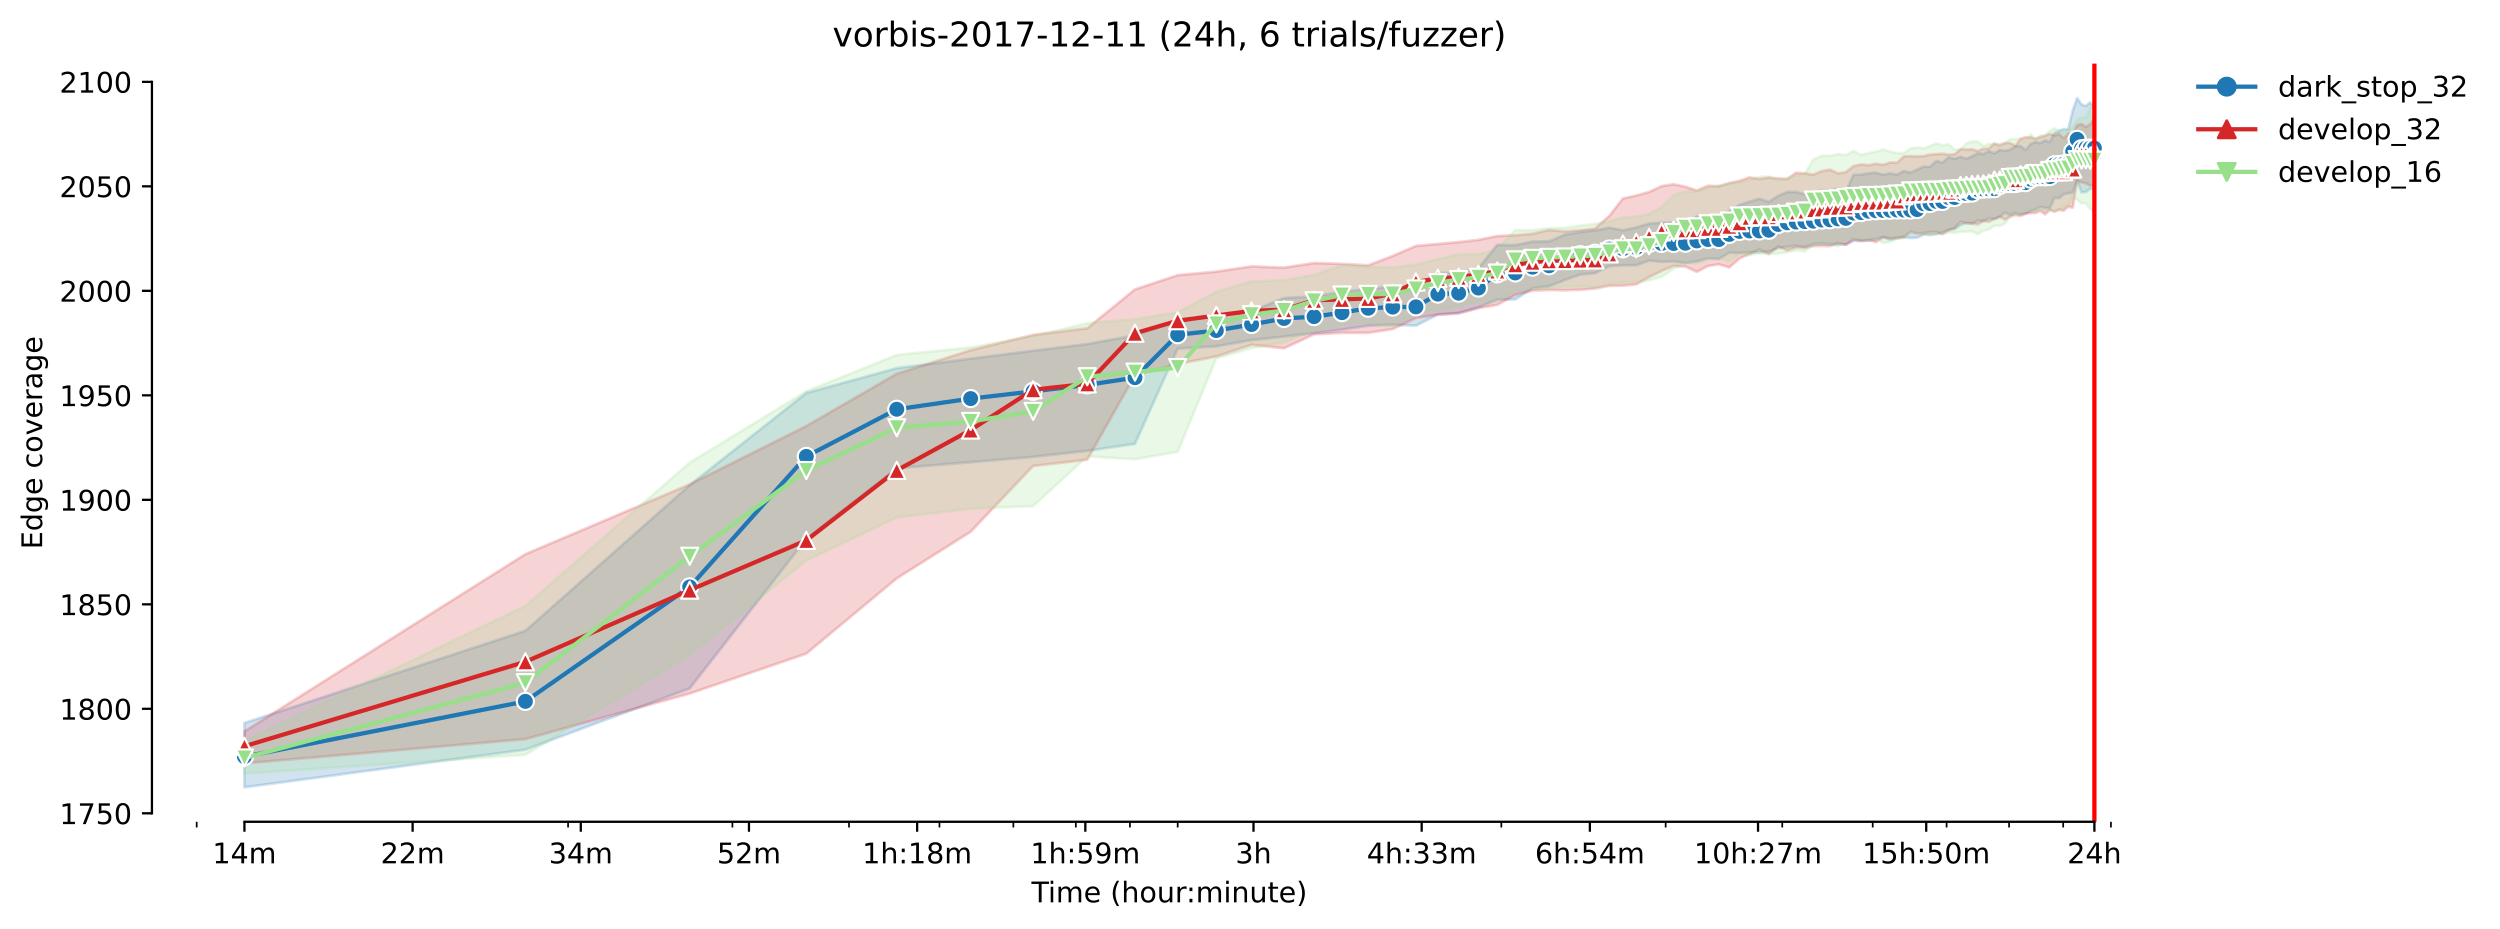 <?xml version="1.0" encoding="utf-8" standalone="no"?>
<!DOCTYPE svg PUBLIC "-//W3C//DTD SVG 1.1//EN"
  "http://www.w3.org/Graphics/SVG/1.1/DTD/svg11.dtd">
<!-- Created with matplotlib (https://matplotlib.org/) -->
<svg height="325.986pt" version="1.1" viewBox="0 0 877.468 325.986" width="877.468pt" xmlns="http://www.w3.org/2000/svg" xmlns:xlink="http://www.w3.org/1999/xlink">
 <defs>
  <style type="text/css">*{stroke-linecap:butt;stroke-linejoin:round;}</style>
 </defs>
 <g id="figure_1">
  <g id="patch_1">
   <path d="M 0 325.986 
L 877.468 325.986 
L 877.468 0 
L 0 0 
z
" style="fill:#ffffff;"/>
  </g>
  <g id="axes_1">
   <g id="patch_2">
    <path d="M 53.328 288.43 
L 767.568 288.43 
L 767.568 22.318 
L 53.328 22.318 
z
" style="fill:#ffffff;"/>
   </g>
   <g id="PolyCollection_1">
    <defs>
     <path d="M 85.794 -72.232 
L 85.794 -49.652 
L 184.398 -62.858 
L 242.079 -84.358 
L 283.003 -136.855 
L 314.747 -161.636 
L 340.683 -163.755 
L 362.612 -165.627 
L 381.608 -167.746 
L 398.363 -170.194 
L 413.352 -203.611 
L 426.91 -204.424 
L 439.288 -206.627 
L 450.675 -207.845 
L 461.217 -209.072 
L 471.032 -210.292 
L 480.213 -211.678 
L 488.837 -212.004 
L 496.968 -211.68 
L 504.66 -215.592 
L 511.957 -216.163 
L 518.897 -218.117 
L 525.515 -220.808 
L 531.839 -220.888 
L 537.893 -224.8 
L 543.7 -225.535 
L 549.28 -227.73 
L 554.648 -229.608 
L 559.822 -230.097 
L 564.814 -232.545 
L 569.637 -232.868 
L 574.301 -232.868 
L 578.818 -234.501 
L 583.195 -234.091 
L 587.442 -234.256 
L 591.566 -233.684 
L 595.573 -234.256 
L 599.471 -235.312 
L 603.265 -235.069 
L 606.96 -237.272 
L 610.561 -237.19 
L 614.074 -237.433 
L 617.502 -237.435 
L 620.849 -237.677 
L 624.12 -238.902 
L 627.317 -239.387 
L 630.443 -239.717 
L 633.503 -239.305 
L 636.498 -240.369 
L 639.431 -240.53 
L 642.305 -240.285 
L 645.122 -240.204 
L 647.884 -240.122 
L 650.594 -241.428 
L 653.253 -241.51 
L 655.864 -241.51 
L 658.427 -242.08 
L 660.945 -242.814 
L 663.419 -241.836 
L 665.851 -242.404 
L 668.242 -242.651 
L 670.593 -242.486 
L 672.906 -242.569 
L 675.182 -243.625 
L 677.423 -243.627 
L 679.628 -243.708 
L 681.8 -244.444 
L 683.939 -245.34 
L 686.047 -245.585 
L 688.124 -246.968 
L 690.17 -247.704 
L 692.188 -247.378 
L 694.178 -248.6 
L 696.14 -248.272 
L 698.076 -249.411 
L 699.985 -249.008 
L 701.869 -249.821 
L 703.729 -251.367 
L 705.565 -250.554 
L 707.377 -251.286 
L 709.166 -250.801 
L 710.933 -251.043 
L 712.679 -251.854 
L 714.403 -252.429 
L 716.107 -253.409 
L 717.79 -252.995 
L 719.454 -252.918 
L 721.099 -256.586 
L 722.725 -256.425 
L 724.332 -257.808 
L 725.922 -258.134 
L 727.494 -258.381 
L 729.048 -262.69 
L 730.586 -258.485 
L 732.108 -258.59 
L 733.613 -259.732 
L 735.103 -259.214 
L 735.103 -288.245 
L 735.103 -288.245 
L 733.613 -290.032 
L 732.108 -288.777 
L 730.586 -289.298 
L 729.048 -291.572 
L 727.494 -287.155 
L 725.922 -280.553 
L 724.332 -280.72 
L 722.725 -280.062 
L 721.099 -279.329 
L 719.454 -276.148 
L 717.79 -276.719 
L 716.107 -275.743 
L 714.403 -276.148 
L 712.679 -275.419 
L 710.933 -273.379 
L 709.166 -274.767 
L 707.377 -274.61 
L 705.565 -273.46 
L 703.729 -273.053 
L 701.869 -273.379 
L 699.985 -272.156 
L 698.076 -272.976 
L 696.14 -271.914 
L 694.178 -272.238 
L 692.188 -271.095 
L 690.17 -270.29 
L 688.124 -270.934 
L 686.047 -270.2 
L 683.939 -270.775 
L 681.8 -268.9 
L 679.628 -269.467 
L 677.423 -267.429 
L 675.182 -267.513 
L 672.906 -266.459 
L 670.593 -265.402 
L 668.242 -265.964 
L 665.851 -264.66 
L 663.419 -265.151 
L 660.945 -264.66 
L 658.427 -265.39 
L 655.864 -265.153 
L 653.253 -264.658 
L 650.594 -264.662 
L 647.884 -258.87 
L 645.122 -259.852 
L 642.305 -259.035 
L 639.431 -259.279 
L 636.498 -258.224 
L 633.503 -257.81 
L 630.443 -258.627 
L 627.317 -258.625 
L 624.12 -257.242 
L 620.849 -255.125 
L 617.502 -256.262 
L 614.074 -255.204 
L 610.561 -254.065 
L 606.96 -252.028 
L 603.265 -249.741 
L 599.471 -249.988 
L 595.573 -250.08 
L 591.566 -247.378 
L 587.442 -247.871 
L 583.195 -247.785 
L 578.818 -247.543 
L 574.301 -246.155 
L 569.637 -245.179 
L 564.814 -246.078 
L 559.822 -245.098 
L 554.648 -244.525 
L 549.28 -243.629 
L 543.7 -241.265 
L 537.893 -241.188 
L 531.839 -239.963 
L 525.515 -240.043 
L 518.897 -231.811 
L 511.957 -230.348 
L 504.66 -230.101 
L 496.968 -225.454 
L 488.837 -225.376 
L 480.213 -224.641 
L 471.032 -223.5 
L 461.217 -221.949 
L 450.675 -221.381 
L 439.288 -216.815 
L 426.91 -214.94 
L 413.352 -213.392 
L 398.363 -208.257 
L 381.608 -205.241 
L 362.612 -202.878 
L 340.683 -200.109 
L 314.747 -196.767 
L 283.003 -188.055 
L 242.079 -155.688 
L 184.398 -104.589 
L 85.794 -72.232 
z
" id="md29a2cf989" style="stroke:#1f77b4;stroke-opacity:0.2;"/>
    </defs>
    <g clip-path="url(#p192a93837d)">
     <use style="fill:#1f77b4;fill-opacity:0.2;stroke:#1f77b4;stroke-opacity:0.2;" x="0" xlink:href="#md29a2cf989" y="325.986"/>
    </g>
   </g>
   <g id="PolyCollection_2">
    <defs>
     <path d="M 85.794 -69.282 
L 85.794 -58.057 
L 184.398 -66.564 
L 242.079 -82.553 
L 283.003 -96.565 
L 314.747 -122.97 
L 340.683 -139.323 
L 362.612 -162.435 
L 381.608 -164.633 
L 398.363 -194.271 
L 413.352 -198.23 
L 426.91 -200.873 
L 439.288 -204.981 
L 450.675 -203.734 
L 461.217 -208.648 
L 471.032 -209.162 
L 480.213 -209.16 
L 488.837 -210.482 
L 496.968 -214.364 
L 504.66 -215.54 
L 511.957 -215.981 
L 518.897 -217.815 
L 525.515 -218.987 
L 531.839 -222.512 
L 537.893 -223.979 
L 543.7 -224.199 
L 549.28 -224.12 
L 554.648 -224.272 
L 559.822 -224.707 
L 564.814 -225.662 
L 569.637 -225.735 
L 574.301 -226.177 
L 578.818 -228.745 
L 583.195 -230.872 
L 587.442 -232.634 
L 591.566 -232.409 
L 595.573 -230.58 
L 599.471 -232.627 
L 603.265 -233.221 
L 606.96 -232.121 
L 610.561 -235.273 
L 614.074 -236.813 
L 617.502 -238.425 
L 620.849 -236.813 
L 624.12 -239.524 
L 627.317 -238.06 
L 630.443 -239.162 
L 633.503 -238.942 
L 636.498 -239.599 
L 639.431 -239.674 
L 642.305 -239.599 
L 645.122 -240.699 
L 647.884 -240.114 
L 650.594 -242.021 
L 653.253 -241.359 
L 655.864 -241.73 
L 658.427 -240.996 
L 660.945 -242.608 
L 663.419 -242.317 
L 665.851 -242.463 
L 668.242 -242.83 
L 670.593 -244.657 
L 672.906 -244.075 
L 675.182 -244.147 
L 677.423 -244.587 
L 679.628 -244.578 
L 681.8 -243.774 
L 683.939 -245.104 
L 686.047 -245.975 
L 688.124 -248.183 
L 690.17 -247.668 
L 692.188 -247.669 
L 694.178 -247.154 
L 696.14 -248.474 
L 698.076 -248.108 
L 699.985 -249.21 
L 701.869 -249.945 
L 703.729 -248.916 
L 705.565 -249.863 
L 707.377 -250.528 
L 709.166 -250.165 
L 710.933 -250.97 
L 712.679 -251.192 
L 714.403 -251.19 
L 716.107 -251.994 
L 717.79 -250.75 
L 719.454 -252.287 
L 721.099 -251.704 
L 722.725 -252.36 
L 724.332 -252.069 
L 725.922 -253.462 
L 727.494 -253.097 
L 729.048 -262.374 
L 730.586 -262.044 
L 732.108 -261.641 
L 733.613 -260.856 
L 735.103 -260.791 
L 735.103 -284.371 
L 735.103 -284.371 
L 733.613 -282.314 
L 732.108 -281.448 
L 730.586 -282.426 
L 729.048 -282.098 
L 727.494 -278.926 
L 725.922 -279.139 
L 724.332 -277.454 
L 722.725 -278.994 
L 721.099 -278.479 
L 719.454 -278.998 
L 717.79 -278.332 
L 716.107 -277.894 
L 714.403 -277.307 
L 712.679 -277.749 
L 710.933 -277.822 
L 709.166 -277.237 
L 707.377 -274.811 
L 705.565 -275.765 
L 703.729 -275.769 
L 701.869 -274.962 
L 699.985 -275.693 
L 698.076 -273.858 
L 696.14 -273.784 
L 694.178 -272.989 
L 692.188 -273.564 
L 690.17 -273.493 
L 688.124 -273.638 
L 686.047 -271.804 
L 683.939 -271.731 
L 681.8 -272.026 
L 679.628 -271.881 
L 677.423 -271.731 
L 675.182 -271.223 
L 672.906 -271.07 
L 670.593 -271.226 
L 668.242 -271.07 
L 665.851 -268.874 
L 663.419 -268.945 
L 660.945 -268.136 
L 658.427 -268.503 
L 655.864 -267.993 
L 653.253 -268.283 
L 650.594 -267.698 
L 647.884 -265.569 
L 645.122 -265.134 
L 642.305 -266.451 
L 639.431 -265.94 
L 636.498 -264.691 
L 633.503 -265.131 
L 630.443 -265.351 
L 627.317 -263.15 
L 624.12 -263.372 
L 620.849 -263.664 
L 617.502 -263.148 
L 614.074 -263.739 
L 610.561 -262.503 
L 606.96 -261.757 
L 603.265 -260.594 
L 599.471 -260.803 
L 595.573 -259.118 
L 591.566 -260.436 
L 587.442 -261.317 
L 583.195 -260.655 
L 578.818 -258.602 
L 574.301 -257.357 
L 569.637 -256.327 
L 564.814 -250.167 
L 559.822 -245.771 
L 554.648 -245.179 
L 549.28 -244.743 
L 543.7 -245.254 
L 537.893 -243.936 
L 531.839 -243.419 
L 525.515 -243.129 
L 518.897 -241.805 
L 511.957 -240.998 
L 504.66 -240.356 
L 496.968 -239.676 
L 488.837 -236.161 
L 480.213 -232.856 
L 471.032 -233.37 
L 461.217 -233.663 
L 450.675 -232.049 
L 439.288 -232.491 
L 426.91 -230.656 
L 413.352 -229.407 
L 398.363 -224.421 
L 381.608 -210.781 
L 362.612 -208.43 
L 340.683 -203.075 
L 314.747 -194.787 
L 283.003 -176.465 
L 242.079 -155.983 
L 184.398 -131.486 
L 85.794 -69.282 
z
" id="m3a90d6a8ac" style="stroke:#d62728;stroke-opacity:0.2;"/>
    </defs>
    <g clip-path="url(#p192a93837d)">
     <use style="fill:#d62728;fill-opacity:0.2;stroke:#d62728;stroke-opacity:0.2;" x="0" xlink:href="#m3a90d6a8ac" y="325.986"/>
    </g>
   </g>
   <g id="PolyCollection_3">
    <defs>
     <path d="M 85.794 -65.832 
L 85.794 -54.463 
L 184.398 -61.061 
L 242.079 -96.268 
L 283.003 -129.278 
L 314.747 -144.377 
L 340.683 -147.466 
L 362.612 -148.342 
L 381.608 -165.807 
L 398.363 -164.784 
L 413.352 -167.421 
L 426.91 -200.207 
L 439.288 -203.805 
L 450.675 -205.859 
L 461.217 -210.113 
L 471.032 -212.096 
L 480.213 -212.754 
L 488.837 -211.43 
L 496.968 -215.833 
L 504.66 -217.372 
L 511.957 -218.696 
L 518.897 -220.234 
L 525.515 -220.384 
L 531.839 -223.977 
L 537.893 -224.709 
L 543.7 -224.782 
L 549.28 -225.442 
L 554.648 -225.515 
L 559.822 -225.147 
L 564.814 -226.322 
L 569.637 -226.759 
L 574.301 -227.059 
L 578.818 -227.573 
L 583.195 -228.818 
L 587.442 -231.677 
L 591.566 -233.804 
L 595.573 -233.588 
L 599.471 -235.055 
L 603.265 -235.636 
L 606.96 -234.246 
L 610.561 -236.887 
L 614.074 -236.443 
L 617.502 -237.107 
L 620.849 -236.883 
L 624.12 -236.958 
L 627.317 -237.468 
L 630.443 -238.13 
L 633.503 -237.827 
L 636.498 -240.189 
L 639.431 -240.334 
L 642.305 -240.479 
L 645.122 -239.524 
L 647.884 -242.168 
L 650.594 -242.384 
L 653.253 -242.087 
L 655.864 -241.867 
L 658.427 -242.755 
L 660.945 -240.703 
L 663.419 -241.143 
L 665.851 -242.243 
L 668.242 -242.463 
L 670.593 -244.664 
L 672.906 -244.215 
L 675.182 -244.143 
L 677.423 -243.268 
L 679.628 -244.512 
L 681.8 -244.073 
L 683.939 -244.442 
L 686.047 -244.224 
L 688.124 -244.651 
L 690.17 -244.658 
L 692.188 -244.809 
L 694.178 -243.78 
L 696.14 -245.029 
L 698.076 -245.471 
L 699.985 -246.789 
L 701.869 -246.716 
L 703.729 -247.448 
L 705.565 -250.603 
L 707.377 -250.822 
L 709.166 -250.824 
L 710.933 -252.146 
L 712.679 -252.434 
L 714.403 -252.285 
L 716.107 -251.922 
L 717.79 -252.292 
L 719.454 -252.072 
L 721.099 -251.847 
L 722.725 -252.357 
L 724.332 -253.24 
L 725.922 -253.758 
L 727.494 -256.835 
L 729.048 -256.015 
L 730.586 -254.603 
L 732.108 -254.606 
L 733.613 -252.757 
L 735.103 -251.4 
L 735.103 -287.727 
L 735.103 -287.727 
L 733.613 -288.216 
L 732.108 -284.688 
L 730.586 -284.798 
L 729.048 -283.974 
L 727.494 -281.276 
L 725.922 -280.533 
L 724.332 -279.579 
L 722.725 -280.17 
L 721.099 -280.903 
L 719.454 -280.021 
L 717.79 -278.413 
L 716.107 -278.409 
L 714.403 -277.017 
L 712.679 -278.846 
L 710.933 -276.354 
L 709.166 -277.307 
L 707.377 -277.085 
L 705.565 -277.085 
L 703.729 -275.769 
L 701.869 -275.334 
L 699.985 -275.18 
L 698.076 -275.475 
L 696.14 -274.74 
L 694.178 -276.278 
L 692.188 -276.278 
L 690.17 -275.622 
L 688.124 -273.425 
L 686.047 -273.493 
L 683.939 -275.325 
L 681.8 -274.96 
L 679.628 -275.697 
L 677.423 -274.74 
L 675.182 -273.935 
L 672.906 -274.226 
L 670.593 -273.858 
L 668.242 -272.246 
L 665.851 -272.251 
L 663.419 -272.765 
L 660.945 -273.495 
L 658.427 -272.759 
L 655.864 -272.244 
L 653.253 -271.586 
L 650.594 -273.055 
L 647.884 -271.512 
L 645.122 -271.954 
L 642.305 -271.292 
L 639.431 -271.292 
L 636.498 -270.044 
L 633.503 -264.986 
L 630.443 -264.324 
L 627.317 -263.598 
L 624.12 -262.639 
L 620.849 -264.029 
L 617.502 -263.882 
L 614.074 -262.784 
L 610.561 -262.059 
L 606.96 -261.318 
L 603.265 -260.875 
L 599.471 -260.148 
L 595.573 -258.749 
L 591.566 -258.751 
L 587.442 -257.51 
L 583.195 -253.173 
L 578.818 -250.902 
L 574.301 -249.945 
L 569.637 -249.58 
L 564.814 -248.258 
L 559.822 -247.385 
L 554.648 -246.791 
L 549.28 -245.986 
L 543.7 -245.911 
L 537.893 -245.177 
L 531.839 -245.251 
L 525.515 -238.357 
L 518.897 -236.744 
L 511.957 -236.744 
L 504.66 -234.987 
L 496.968 -233.148 
L 488.837 -232.058 
L 480.213 -232.343 
L 471.032 -232.854 
L 461.217 -229.484 
L 450.675 -227.577 
L 439.288 -227.208 
L 426.91 -223.542 
L 413.352 -216.35 
L 398.363 -213.929 
L 381.608 -212.541 
L 362.612 -207.99 
L 340.683 -204.038 
L 314.747 -201.39 
L 283.003 -188.629 
L 242.079 -163.616 
L 184.398 -113.298 
L 85.794 -65.832 
z
" id="m345ba8b4af" style="stroke:#98df8a;stroke-opacity:0.2;"/>
    </defs>
    <g clip-path="url(#p192a93837d)">
     <use style="fill:#98df8a;fill-opacity:0.2;stroke:#98df8a;stroke-opacity:0.2;" x="0" xlink:href="#m345ba8b4af" y="325.986"/>
    </g>
   </g>
   <g id="matplotlib.axis_1">
    <g id="xtick_1">
     <g id="line2d_1">
      <defs>
       <path d="M 0 0 
L 0 3.5 
" id="m1a96741411" style="stroke:#000000;stroke-width:0.8;"/>
      </defs>
      <g>
       <use style="stroke:#000000;stroke-width:0.8;" x="85.794" xlink:href="#m1a96741411" y="288.43"/>
      </g>
     </g>
     <g id="text_1">
      <!-- 14m -->
      <g transform="translate(74.561 303.029)scale(0.1 -0.1)">
       <defs>
        <path d="M 12.406 8.297 
L 28.516 8.297 
L 28.516 63.922 
L 10.984 60.406 
L 10.984 69.391 
L 28.422 72.906 
L 38.281 72.906 
L 38.281 8.297 
L 54.391 8.297 
L 54.391 0 
L 12.406 0 
z
" id="DejaVuSans-49"/>
        <path d="M 37.797 64.312 
L 12.891 25.391 
L 37.797 25.391 
z
M 35.203 72.906 
L 47.609 72.906 
L 47.609 25.391 
L 58.016 25.391 
L 58.016 17.188 
L 47.609 17.188 
L 47.609 0 
L 37.797 0 
L 37.797 17.188 
L 4.891 17.188 
L 4.891 26.703 
z
" id="DejaVuSans-52"/>
        <path d="M 52 44.188 
Q 55.375 50.25 60.062 53.125 
Q 64.75 56 71.094 56 
Q 79.641 56 84.281 50.016 
Q 88.922 44.047 88.922 33.016 
L 88.922 0 
L 79.891 0 
L 79.891 32.719 
Q 79.891 40.578 77.094 44.375 
Q 74.312 48.188 68.609 48.188 
Q 61.625 48.188 57.562 43.547 
Q 53.516 38.922 53.516 30.906 
L 53.516 0 
L 44.484 0 
L 44.484 32.719 
Q 44.484 40.625 41.703 44.406 
Q 38.922 48.188 33.109 48.188 
Q 26.219 48.188 22.156 43.531 
Q 18.109 38.875 18.109 30.906 
L 18.109 0 
L 9.078 0 
L 9.078 54.688 
L 18.109 54.688 
L 18.109 46.188 
Q 21.188 51.219 25.484 53.609 
Q 29.781 56 35.688 56 
Q 41.656 56 45.828 52.969 
Q 50 49.953 52 44.188 
z
" id="DejaVuSans-109"/>
       </defs>
       <use xlink:href="#DejaVuSans-49"/>
       <use x="63.623" xlink:href="#DejaVuSans-52"/>
       <use x="127.246" xlink:href="#DejaVuSans-109"/>
      </g>
     </g>
    </g>
    <g id="xtick_2">
     <g id="line2d_2">
      <g>
       <use style="stroke:#000000;stroke-width:0.8;" x="144.822" xlink:href="#m1a96741411" y="288.43"/>
      </g>
     </g>
     <g id="text_2">
      <!-- 22m -->
      <g transform="translate(133.589 303.029)scale(0.1 -0.1)">
       <defs>
        <path d="M 19.188 8.297 
L 53.609 8.297 
L 53.609 0 
L 7.328 0 
L 7.328 8.297 
Q 12.938 14.109 22.625 23.891 
Q 32.328 33.688 34.812 36.531 
Q 39.547 41.844 41.422 45.531 
Q 43.312 49.219 43.312 52.781 
Q 43.312 58.594 39.234 62.25 
Q 35.156 65.922 28.609 65.922 
Q 23.969 65.922 18.812 64.312 
Q 13.672 62.703 7.812 59.422 
L 7.812 69.391 
Q 13.766 71.781 18.938 73 
Q 24.125 74.219 28.422 74.219 
Q 39.75 74.219 46.484 68.547 
Q 53.219 62.891 53.219 53.422 
Q 53.219 48.922 51.531 44.891 
Q 49.859 40.875 45.406 35.406 
Q 44.188 33.984 37.641 27.219 
Q 31.109 20.453 19.188 8.297 
z
" id="DejaVuSans-50"/>
       </defs>
       <use xlink:href="#DejaVuSans-50"/>
       <use x="63.623" xlink:href="#DejaVuSans-50"/>
       <use x="127.246" xlink:href="#DejaVuSans-109"/>
      </g>
     </g>
    </g>
    <g id="xtick_3">
     <g id="line2d_3">
      <g>
       <use style="stroke:#000000;stroke-width:0.8;" x="203.85" xlink:href="#m1a96741411" y="288.43"/>
      </g>
     </g>
     <g id="text_3">
      <!-- 34m -->
      <g transform="translate(192.617 303.029)scale(0.1 -0.1)">
       <defs>
        <path d="M 40.578 39.312 
Q 47.656 37.797 51.625 33 
Q 55.609 28.219 55.609 21.188 
Q 55.609 10.406 48.188 4.484 
Q 40.766 -1.422 27.094 -1.422 
Q 22.516 -1.422 17.656 -0.516 
Q 12.797 0.391 7.625 2.203 
L 7.625 11.719 
Q 11.719 9.328 16.594 8.109 
Q 21.484 6.891 26.812 6.891 
Q 36.078 6.891 40.938 10.547 
Q 45.797 14.203 45.797 21.188 
Q 45.797 27.641 41.281 31.266 
Q 36.766 34.906 28.719 34.906 
L 20.219 34.906 
L 20.219 43.016 
L 29.109 43.016 
Q 36.375 43.016 40.234 45.922 
Q 44.094 48.828 44.094 54.297 
Q 44.094 59.906 40.109 62.906 
Q 36.141 65.922 28.719 65.922 
Q 24.656 65.922 20.016 65.031 
Q 15.375 64.156 9.812 62.312 
L 9.812 71.094 
Q 15.438 72.656 20.344 73.438 
Q 25.25 74.219 29.594 74.219 
Q 40.828 74.219 47.359 69.109 
Q 53.906 64.016 53.906 55.328 
Q 53.906 49.266 50.438 45.094 
Q 46.969 40.922 40.578 39.312 
z
" id="DejaVuSans-51"/>
       </defs>
       <use xlink:href="#DejaVuSans-51"/>
       <use x="63.623" xlink:href="#DejaVuSans-52"/>
       <use x="127.246" xlink:href="#DejaVuSans-109"/>
      </g>
     </g>
    </g>
    <g id="xtick_4">
     <g id="line2d_4">
      <g>
       <use style="stroke:#000000;stroke-width:0.8;" x="262.878" xlink:href="#m1a96741411" y="288.43"/>
      </g>
     </g>
     <g id="text_4">
      <!-- 52m -->
      <g transform="translate(251.646 303.029)scale(0.1 -0.1)">
       <defs>
        <path d="M 10.797 72.906 
L 49.516 72.906 
L 49.516 64.594 
L 19.828 64.594 
L 19.828 46.734 
Q 21.969 47.469 24.109 47.828 
Q 26.266 48.188 28.422 48.188 
Q 40.625 48.188 47.75 41.5 
Q 54.891 34.812 54.891 23.391 
Q 54.891 11.625 47.562 5.094 
Q 40.234 -1.422 26.906 -1.422 
Q 22.312 -1.422 17.547 -0.641 
Q 12.797 0.141 7.719 1.703 
L 7.719 11.625 
Q 12.109 9.234 16.797 8.062 
Q 21.484 6.891 26.703 6.891 
Q 35.156 6.891 40.078 11.328 
Q 45.016 15.766 45.016 23.391 
Q 45.016 31 40.078 35.438 
Q 35.156 39.891 26.703 39.891 
Q 22.75 39.891 18.812 39.016 
Q 14.891 38.141 10.797 36.281 
z
" id="DejaVuSans-53"/>
       </defs>
       <use xlink:href="#DejaVuSans-53"/>
       <use x="63.623" xlink:href="#DejaVuSans-50"/>
       <use x="127.246" xlink:href="#DejaVuSans-109"/>
      </g>
     </g>
    </g>
    <g id="xtick_5">
     <g id="line2d_5">
      <g>
       <use style="stroke:#000000;stroke-width:0.8;" x="321.907" xlink:href="#m1a96741411" y="288.43"/>
      </g>
     </g>
     <g id="text_5">
      <!-- 1h:18m -->
      <g transform="translate(302.639 303.029)scale(0.1 -0.1)">
       <defs>
        <path d="M 54.891 33.016 
L 54.891 0 
L 45.906 0 
L 45.906 32.719 
Q 45.906 40.484 42.875 44.328 
Q 39.844 48.188 33.797 48.188 
Q 26.516 48.188 22.312 43.547 
Q 18.109 38.922 18.109 30.906 
L 18.109 0 
L 9.078 0 
L 9.078 75.984 
L 18.109 75.984 
L 18.109 46.188 
Q 21.344 51.125 25.703 53.562 
Q 30.078 56 35.797 56 
Q 45.219 56 50.047 50.172 
Q 54.891 44.344 54.891 33.016 
z
" id="DejaVuSans-104"/>
        <path d="M 11.719 12.406 
L 22.016 12.406 
L 22.016 0 
L 11.719 0 
z
M 11.719 51.703 
L 22.016 51.703 
L 22.016 39.312 
L 11.719 39.312 
z
" id="DejaVuSans-58"/>
        <path d="M 31.781 34.625 
Q 24.75 34.625 20.719 30.859 
Q 16.703 27.094 16.703 20.516 
Q 16.703 13.922 20.719 10.156 
Q 24.75 6.391 31.781 6.391 
Q 38.812 6.391 42.859 10.172 
Q 46.922 13.969 46.922 20.516 
Q 46.922 27.094 42.891 30.859 
Q 38.875 34.625 31.781 34.625 
z
M 21.922 38.812 
Q 15.578 40.375 12.031 44.719 
Q 8.5 49.078 8.5 55.328 
Q 8.5 64.062 14.719 69.141 
Q 20.953 74.219 31.781 74.219 
Q 42.672 74.219 48.875 69.141 
Q 55.078 64.062 55.078 55.328 
Q 55.078 49.078 51.531 44.719 
Q 48 40.375 41.703 38.812 
Q 48.828 37.156 52.797 32.312 
Q 56.781 27.484 56.781 20.516 
Q 56.781 9.906 50.312 4.234 
Q 43.844 -1.422 31.781 -1.422 
Q 19.734 -1.422 13.25 4.234 
Q 6.781 9.906 6.781 20.516 
Q 6.781 27.484 10.781 32.312 
Q 14.797 37.156 21.922 38.812 
z
M 18.312 54.391 
Q 18.312 48.734 21.844 45.562 
Q 25.391 42.391 31.781 42.391 
Q 38.141 42.391 41.719 45.562 
Q 45.312 48.734 45.312 54.391 
Q 45.312 60.062 41.719 63.234 
Q 38.141 66.406 31.781 66.406 
Q 25.391 66.406 21.844 63.234 
Q 18.312 60.062 18.312 54.391 
z
" id="DejaVuSans-56"/>
       </defs>
       <use xlink:href="#DejaVuSans-49"/>
       <use x="63.623" xlink:href="#DejaVuSans-104"/>
       <use x="127.002" xlink:href="#DejaVuSans-58"/>
       <use x="160.693" xlink:href="#DejaVuSans-49"/>
       <use x="224.316" xlink:href="#DejaVuSans-56"/>
       <use x="287.939" xlink:href="#DejaVuSans-109"/>
      </g>
     </g>
    </g>
    <g id="xtick_6">
     <g id="line2d_6">
      <g>
       <use style="stroke:#000000;stroke-width:0.8;" x="380.935" xlink:href="#m1a96741411" y="288.43"/>
      </g>
     </g>
     <g id="text_6">
      <!-- 1h:59m -->
      <g transform="translate(361.668 303.029)scale(0.1 -0.1)">
       <defs>
        <path d="M 10.984 1.516 
L 10.984 10.5 
Q 14.703 8.734 18.5 7.812 
Q 22.312 6.891 25.984 6.891 
Q 35.75 6.891 40.891 13.453 
Q 46.047 20.016 46.781 33.406 
Q 43.953 29.203 39.594 26.953 
Q 35.25 24.703 29.984 24.703 
Q 19.047 24.703 12.672 31.312 
Q 6.297 37.938 6.297 49.422 
Q 6.297 60.641 12.938 67.422 
Q 19.578 74.219 30.609 74.219 
Q 43.266 74.219 49.922 64.516 
Q 56.594 54.828 56.594 36.375 
Q 56.594 19.141 48.406 8.859 
Q 40.234 -1.422 26.422 -1.422 
Q 22.703 -1.422 18.891 -0.688 
Q 15.094 0.047 10.984 1.516 
z
M 30.609 32.422 
Q 37.25 32.422 41.125 36.953 
Q 45.016 41.5 45.016 49.422 
Q 45.016 57.281 41.125 61.844 
Q 37.25 66.406 30.609 66.406 
Q 23.969 66.406 20.094 61.844 
Q 16.219 57.281 16.219 49.422 
Q 16.219 41.5 20.094 36.953 
Q 23.969 32.422 30.609 32.422 
z
" id="DejaVuSans-57"/>
       </defs>
       <use xlink:href="#DejaVuSans-49"/>
       <use x="63.623" xlink:href="#DejaVuSans-104"/>
       <use x="127.002" xlink:href="#DejaVuSans-58"/>
       <use x="160.693" xlink:href="#DejaVuSans-53"/>
       <use x="224.316" xlink:href="#DejaVuSans-57"/>
       <use x="287.939" xlink:href="#DejaVuSans-109"/>
      </g>
     </g>
    </g>
    <g id="xtick_7">
     <g id="line2d_7">
      <g>
       <use style="stroke:#000000;stroke-width:0.8;" x="439.963" xlink:href="#m1a96741411" y="288.43"/>
      </g>
     </g>
     <g id="text_7">
      <!-- 3h -->
      <g transform="translate(433.613 303.029)scale(0.1 -0.1)">
       <use xlink:href="#DejaVuSans-51"/>
       <use x="63.623" xlink:href="#DejaVuSans-104"/>
      </g>
     </g>
    </g>
    <g id="xtick_8">
     <g id="line2d_8">
      <g>
       <use style="stroke:#000000;stroke-width:0.8;" x="498.991" xlink:href="#m1a96741411" y="288.43"/>
      </g>
     </g>
     <g id="text_8">
      <!-- 4h:33m -->
      <g transform="translate(479.724 303.029)scale(0.1 -0.1)">
       <use xlink:href="#DejaVuSans-52"/>
       <use x="63.623" xlink:href="#DejaVuSans-104"/>
       <use x="127.002" xlink:href="#DejaVuSans-58"/>
       <use x="160.693" xlink:href="#DejaVuSans-51"/>
       <use x="224.316" xlink:href="#DejaVuSans-51"/>
       <use x="287.939" xlink:href="#DejaVuSans-109"/>
      </g>
     </g>
    </g>
    <g id="xtick_9">
     <g id="line2d_9">
      <g>
       <use style="stroke:#000000;stroke-width:0.8;" x="558.02" xlink:href="#m1a96741411" y="288.43"/>
      </g>
     </g>
     <g id="text_9">
      <!-- 6h:54m -->
      <g transform="translate(538.752 303.029)scale(0.1 -0.1)">
       <defs>
        <path d="M 33.016 40.375 
Q 26.375 40.375 22.484 35.828 
Q 18.609 31.297 18.609 23.391 
Q 18.609 15.531 22.484 10.953 
Q 26.375 6.391 33.016 6.391 
Q 39.656 6.391 43.531 10.953 
Q 47.406 15.531 47.406 23.391 
Q 47.406 31.297 43.531 35.828 
Q 39.656 40.375 33.016 40.375 
z
M 52.594 71.297 
L 52.594 62.312 
Q 48.875 64.062 45.094 64.984 
Q 41.312 65.922 37.594 65.922 
Q 27.828 65.922 22.672 59.328 
Q 17.531 52.734 16.797 39.406 
Q 19.672 43.656 24.016 45.922 
Q 28.375 48.188 33.594 48.188 
Q 44.578 48.188 50.953 41.516 
Q 57.328 34.859 57.328 23.391 
Q 57.328 12.156 50.688 5.359 
Q 44.047 -1.422 33.016 -1.422 
Q 20.359 -1.422 13.672 8.266 
Q 6.984 17.969 6.984 36.375 
Q 6.984 53.656 15.188 63.938 
Q 23.391 74.219 37.203 74.219 
Q 40.922 74.219 44.703 73.484 
Q 48.484 72.75 52.594 71.297 
z
" id="DejaVuSans-54"/>
       </defs>
       <use xlink:href="#DejaVuSans-54"/>
       <use x="63.623" xlink:href="#DejaVuSans-104"/>
       <use x="127.002" xlink:href="#DejaVuSans-58"/>
       <use x="160.693" xlink:href="#DejaVuSans-53"/>
       <use x="224.316" xlink:href="#DejaVuSans-52"/>
       <use x="287.939" xlink:href="#DejaVuSans-109"/>
      </g>
     </g>
    </g>
    <g id="xtick_10">
     <g id="line2d_10">
      <g>
       <use style="stroke:#000000;stroke-width:0.8;" x="617.048" xlink:href="#m1a96741411" y="288.43"/>
      </g>
     </g>
     <g id="text_10">
      <!-- 10h:27m -->
      <g transform="translate(594.599 303.029)scale(0.1 -0.1)">
       <defs>
        <path d="M 31.781 66.406 
Q 24.172 66.406 20.328 58.906 
Q 16.5 51.422 16.5 36.375 
Q 16.5 21.391 20.328 13.891 
Q 24.172 6.391 31.781 6.391 
Q 39.453 6.391 43.281 13.891 
Q 47.125 21.391 47.125 36.375 
Q 47.125 51.422 43.281 58.906 
Q 39.453 66.406 31.781 66.406 
z
M 31.781 74.219 
Q 44.047 74.219 50.516 64.516 
Q 56.984 54.828 56.984 36.375 
Q 56.984 17.969 50.516 8.266 
Q 44.047 -1.422 31.781 -1.422 
Q 19.531 -1.422 13.062 8.266 
Q 6.594 17.969 6.594 36.375 
Q 6.594 54.828 13.062 64.516 
Q 19.531 74.219 31.781 74.219 
z
" id="DejaVuSans-48"/>
        <path d="M 8.203 72.906 
L 55.078 72.906 
L 55.078 68.703 
L 28.609 0 
L 18.312 0 
L 43.219 64.594 
L 8.203 64.594 
z
" id="DejaVuSans-55"/>
       </defs>
       <use xlink:href="#DejaVuSans-49"/>
       <use x="63.623" xlink:href="#DejaVuSans-48"/>
       <use x="127.246" xlink:href="#DejaVuSans-104"/>
       <use x="190.625" xlink:href="#DejaVuSans-58"/>
       <use x="224.316" xlink:href="#DejaVuSans-50"/>
       <use x="287.939" xlink:href="#DejaVuSans-55"/>
       <use x="351.562" xlink:href="#DejaVuSans-109"/>
      </g>
     </g>
    </g>
    <g id="xtick_11">
     <g id="line2d_11">
      <g>
       <use style="stroke:#000000;stroke-width:0.8;" x="676.076" xlink:href="#m1a96741411" y="288.43"/>
      </g>
     </g>
     <g id="text_11">
      <!-- 15h:50m -->
      <g transform="translate(653.628 303.029)scale(0.1 -0.1)">
       <use xlink:href="#DejaVuSans-49"/>
       <use x="63.623" xlink:href="#DejaVuSans-53"/>
       <use x="127.246" xlink:href="#DejaVuSans-104"/>
       <use x="190.625" xlink:href="#DejaVuSans-58"/>
       <use x="224.316" xlink:href="#DejaVuSans-53"/>
       <use x="287.939" xlink:href="#DejaVuSans-48"/>
       <use x="351.562" xlink:href="#DejaVuSans-109"/>
      </g>
     </g>
    </g>
    <g id="xtick_12">
     <g id="line2d_12">
      <g>
       <use style="stroke:#000000;stroke-width:0.8;" x="735.104" xlink:href="#m1a96741411" y="288.43"/>
      </g>
     </g>
     <g id="text_12">
      <!-- 24h -->
      <g transform="translate(725.573 303.029)scale(0.1 -0.1)">
       <use xlink:href="#DejaVuSans-50"/>
       <use x="63.623" xlink:href="#DejaVuSans-52"/>
       <use x="127.246" xlink:href="#DejaVuSans-104"/>
      </g>
     </g>
    </g>
    <g id="xtick_13">
     <g id="line2d_13">
      <defs>
       <path d="M 0 0 
L 0 2 
" id="mde63e1b8de" style="stroke:#000000;stroke-width:0.6;"/>
      </defs>
      <g>
       <use style="stroke:#000000;stroke-width:0.6;" x="69.038" xlink:href="#mde63e1b8de" y="288.43"/>
      </g>
     </g>
    </g>
    <g id="xtick_14">
     <g id="line2d_14">
      <g>
       <use style="stroke:#000000;stroke-width:0.6;" x="199.387" xlink:href="#mde63e1b8de" y="288.43"/>
      </g>
     </g>
    </g>
    <g id="xtick_15">
     <g id="line2d_15">
      <g>
       <use style="stroke:#000000;stroke-width:0.6;" x="257.067" xlink:href="#mde63e1b8de" y="288.43"/>
      </g>
     </g>
    </g>
    <g id="xtick_16">
     <g id="line2d_16">
      <g>
       <use style="stroke:#000000;stroke-width:0.6;" x="297.991" xlink:href="#mde63e1b8de" y="288.43"/>
      </g>
     </g>
    </g>
    <g id="xtick_17">
     <g id="line2d_17">
      <g>
       <use style="stroke:#000000;stroke-width:0.6;" x="329.735" xlink:href="#mde63e1b8de" y="288.43"/>
      </g>
     </g>
    </g>
    <g id="xtick_18">
     <g id="line2d_18">
      <g>
       <use style="stroke:#000000;stroke-width:0.6;" x="355.672" xlink:href="#mde63e1b8de" y="288.43"/>
      </g>
     </g>
    </g>
    <g id="xtick_19">
     <g id="line2d_19">
      <g>
       <use style="stroke:#000000;stroke-width:0.6;" x="377.601" xlink:href="#mde63e1b8de" y="288.43"/>
      </g>
     </g>
    </g>
    <g id="xtick_20">
     <g id="line2d_20">
      <g>
       <use style="stroke:#000000;stroke-width:0.6;" x="396.596" xlink:href="#mde63e1b8de" y="288.43"/>
      </g>
     </g>
    </g>
    <g id="xtick_21">
     <g id="line2d_21">
      <g>
       <use style="stroke:#000000;stroke-width:0.6;" x="413.352" xlink:href="#mde63e1b8de" y="288.43"/>
      </g>
     </g>
    </g>
    <g id="xtick_22">
     <g id="line2d_22">
      <g>
       <use style="stroke:#000000;stroke-width:0.6;" x="526.945" xlink:href="#mde63e1b8de" y="288.43"/>
      </g>
     </g>
    </g>
    <g id="xtick_23">
     <g id="line2d_23">
      <g>
       <use style="stroke:#000000;stroke-width:0.6;" x="584.625" xlink:href="#mde63e1b8de" y="288.43"/>
      </g>
     </g>
    </g>
    <g id="xtick_24">
     <g id="line2d_24">
      <g>
       <use style="stroke:#000000;stroke-width:0.6;" x="625.55" xlink:href="#mde63e1b8de" y="288.43"/>
      </g>
     </g>
    </g>
    <g id="xtick_25">
     <g id="line2d_25">
      <g>
       <use style="stroke:#000000;stroke-width:0.6;" x="657.293" xlink:href="#mde63e1b8de" y="288.43"/>
      </g>
     </g>
    </g>
    <g id="xtick_26">
     <g id="line2d_26">
      <g>
       <use style="stroke:#000000;stroke-width:0.6;" x="683.23" xlink:href="#mde63e1b8de" y="288.43"/>
      </g>
     </g>
    </g>
    <g id="xtick_27">
     <g id="line2d_27">
      <g>
       <use style="stroke:#000000;stroke-width:0.6;" x="705.159" xlink:href="#mde63e1b8de" y="288.43"/>
      </g>
     </g>
    </g>
    <g id="xtick_28">
     <g id="line2d_28">
      <g>
       <use style="stroke:#000000;stroke-width:0.6;" x="724.154" xlink:href="#mde63e1b8de" y="288.43"/>
      </g>
     </g>
    </g>
    <g id="xtick_29">
     <g id="line2d_29">
      <g>
       <use style="stroke:#000000;stroke-width:0.6;" x="740.91" xlink:href="#mde63e1b8de" y="288.43"/>
      </g>
     </g>
    </g>
    <g id="text_13">
     <!-- Time (hour:minute) -->
     <g transform="translate(362.041 316.707)scale(0.1 -0.1)">
      <defs>
       <path d="M -0.297 72.906 
L 61.375 72.906 
L 61.375 64.594 
L 35.5 64.594 
L 35.5 0 
L 25.594 0 
L 25.594 64.594 
L -0.297 64.594 
z
" id="DejaVuSans-84"/>
       <path d="M 9.422 54.688 
L 18.406 54.688 
L 18.406 0 
L 9.422 0 
z
M 9.422 75.984 
L 18.406 75.984 
L 18.406 64.594 
L 9.422 64.594 
z
" id="DejaVuSans-105"/>
       <path d="M 56.203 29.594 
L 56.203 25.203 
L 14.891 25.203 
Q 15.484 15.922 20.484 11.062 
Q 25.484 6.203 34.422 6.203 
Q 39.594 6.203 44.453 7.469 
Q 49.312 8.734 54.109 11.281 
L 54.109 2.781 
Q 49.266 0.734 44.188 -0.344 
Q 39.109 -1.422 33.891 -1.422 
Q 20.797 -1.422 13.156 6.188 
Q 5.516 13.812 5.516 26.812 
Q 5.516 40.234 12.766 48.109 
Q 20.016 56 32.328 56 
Q 43.359 56 49.781 48.891 
Q 56.203 41.797 56.203 29.594 
z
M 47.219 32.234 
Q 47.125 39.594 43.094 43.984 
Q 39.062 48.391 32.422 48.391 
Q 24.906 48.391 20.391 44.141 
Q 15.875 39.891 15.188 32.172 
z
" id="DejaVuSans-101"/>
       <path id="DejaVuSans-32"/>
       <path d="M 31 75.875 
Q 24.469 64.656 21.281 53.656 
Q 18.109 42.672 18.109 31.391 
Q 18.109 20.125 21.312 9.062 
Q 24.516 -2 31 -13.188 
L 23.188 -13.188 
Q 15.875 -1.703 12.234 9.375 
Q 8.594 20.453 8.594 31.391 
Q 8.594 42.281 12.203 53.312 
Q 15.828 64.359 23.188 75.875 
z
" id="DejaVuSans-40"/>
       <path d="M 30.609 48.391 
Q 23.391 48.391 19.188 42.75 
Q 14.984 37.109 14.984 27.297 
Q 14.984 17.484 19.156 11.844 
Q 23.344 6.203 30.609 6.203 
Q 37.797 6.203 41.984 11.859 
Q 46.188 17.531 46.188 27.297 
Q 46.188 37.016 41.984 42.703 
Q 37.797 48.391 30.609 48.391 
z
M 30.609 56 
Q 42.328 56 49.016 48.375 
Q 55.719 40.766 55.719 27.297 
Q 55.719 13.875 49.016 6.219 
Q 42.328 -1.422 30.609 -1.422 
Q 18.844 -1.422 12.172 6.219 
Q 5.516 13.875 5.516 27.297 
Q 5.516 40.766 12.172 48.375 
Q 18.844 56 30.609 56 
z
" id="DejaVuSans-111"/>
       <path d="M 8.5 21.578 
L 8.5 54.688 
L 17.484 54.688 
L 17.484 21.922 
Q 17.484 14.156 20.5 10.266 
Q 23.531 6.391 29.594 6.391 
Q 36.859 6.391 41.078 11.031 
Q 45.312 15.672 45.312 23.688 
L 45.312 54.688 
L 54.297 54.688 
L 54.297 0 
L 45.312 0 
L 45.312 8.406 
Q 42.047 3.422 37.719 1 
Q 33.406 -1.422 27.688 -1.422 
Q 18.266 -1.422 13.375 4.438 
Q 8.5 10.297 8.5 21.578 
z
M 31.109 56 
z
" id="DejaVuSans-117"/>
       <path d="M 41.109 46.297 
Q 39.594 47.172 37.812 47.578 
Q 36.031 48 33.891 48 
Q 26.266 48 22.188 43.047 
Q 18.109 38.094 18.109 28.812 
L 18.109 0 
L 9.078 0 
L 9.078 54.688 
L 18.109 54.688 
L 18.109 46.188 
Q 20.953 51.172 25.484 53.578 
Q 30.031 56 36.531 56 
Q 37.453 56 38.578 55.875 
Q 39.703 55.766 41.062 55.516 
z
" id="DejaVuSans-114"/>
       <path d="M 54.891 33.016 
L 54.891 0 
L 45.906 0 
L 45.906 32.719 
Q 45.906 40.484 42.875 44.328 
Q 39.844 48.188 33.797 48.188 
Q 26.516 48.188 22.312 43.547 
Q 18.109 38.922 18.109 30.906 
L 18.109 0 
L 9.078 0 
L 9.078 54.688 
L 18.109 54.688 
L 18.109 46.188 
Q 21.344 51.125 25.703 53.562 
Q 30.078 56 35.797 56 
Q 45.219 56 50.047 50.172 
Q 54.891 44.344 54.891 33.016 
z
" id="DejaVuSans-110"/>
       <path d="M 18.312 70.219 
L 18.312 54.688 
L 36.812 54.688 
L 36.812 47.703 
L 18.312 47.703 
L 18.312 18.016 
Q 18.312 11.328 20.141 9.422 
Q 21.969 7.516 27.594 7.516 
L 36.812 7.516 
L 36.812 0 
L 27.594 0 
Q 17.188 0 13.234 3.875 
Q 9.281 7.766 9.281 18.016 
L 9.281 47.703 
L 2.688 47.703 
L 2.688 54.688 
L 9.281 54.688 
L 9.281 70.219 
z
" id="DejaVuSans-116"/>
       <path d="M 8.016 75.875 
L 15.828 75.875 
Q 23.141 64.359 26.781 53.312 
Q 30.422 42.281 30.422 31.391 
Q 30.422 20.453 26.781 9.375 
Q 23.141 -1.703 15.828 -13.188 
L 8.016 -13.188 
Q 14.5 -2 17.703 9.062 
Q 20.906 20.125 20.906 31.391 
Q 20.906 42.672 17.703 53.656 
Q 14.5 64.656 8.016 75.875 
z
" id="DejaVuSans-41"/>
      </defs>
      <use xlink:href="#DejaVuSans-84"/>
      <use x="57.959" xlink:href="#DejaVuSans-105"/>
      <use x="85.742" xlink:href="#DejaVuSans-109"/>
      <use x="183.154" xlink:href="#DejaVuSans-101"/>
      <use x="244.678" xlink:href="#DejaVuSans-32"/>
      <use x="276.465" xlink:href="#DejaVuSans-40"/>
      <use x="315.479" xlink:href="#DejaVuSans-104"/>
      <use x="378.857" xlink:href="#DejaVuSans-111"/>
      <use x="440.039" xlink:href="#DejaVuSans-117"/>
      <use x="503.418" xlink:href="#DejaVuSans-114"/>
      <use x="542.781" xlink:href="#DejaVuSans-58"/>
      <use x="576.473" xlink:href="#DejaVuSans-109"/>
      <use x="673.885" xlink:href="#DejaVuSans-105"/>
      <use x="701.668" xlink:href="#DejaVuSans-110"/>
      <use x="765.047" xlink:href="#DejaVuSans-117"/>
      <use x="828.426" xlink:href="#DejaVuSans-116"/>
      <use x="867.635" xlink:href="#DejaVuSans-101"/>
      <use x="929.158" xlink:href="#DejaVuSans-41"/>
     </g>
    </g>
   </g>
   <g id="matplotlib.axis_2">
    <g id="ytick_1">
     <g id="line2d_30">
      <defs>
       <path d="M 0 0 
L -3.5 0 
" id="m4bdc6643bf" style="stroke:#000000;stroke-width:0.8;"/>
      </defs>
      <g>
       <use style="stroke:#000000;stroke-width:0.8;" x="53.328" xlink:href="#m4bdc6643bf" y="285.46"/>
      </g>
     </g>
     <g id="text_14">
      <!-- 1750 -->
      <g transform="translate(20.878 289.26)scale(0.1 -0.1)">
       <use xlink:href="#DejaVuSans-49"/>
       <use x="63.623" xlink:href="#DejaVuSans-55"/>
       <use x="127.246" xlink:href="#DejaVuSans-53"/>
       <use x="190.869" xlink:href="#DejaVuSans-48"/>
      </g>
     </g>
    </g>
    <g id="ytick_2">
     <g id="line2d_31">
      <g>
       <use style="stroke:#000000;stroke-width:0.8;" x="53.328" xlink:href="#m4bdc6643bf" y="248.784"/>
      </g>
     </g>
     <g id="text_15">
      <!-- 1800 -->
      <g transform="translate(20.878 252.584)scale(0.1 -0.1)">
       <use xlink:href="#DejaVuSans-49"/>
       <use x="63.623" xlink:href="#DejaVuSans-56"/>
       <use x="127.246" xlink:href="#DejaVuSans-48"/>
       <use x="190.869" xlink:href="#DejaVuSans-48"/>
      </g>
     </g>
    </g>
    <g id="ytick_3">
     <g id="line2d_32">
      <g>
       <use style="stroke:#000000;stroke-width:0.8;" x="53.328" xlink:href="#m4bdc6643bf" y="212.109"/>
      </g>
     </g>
     <g id="text_16">
      <!-- 1850 -->
      <g transform="translate(20.878 215.908)scale(0.1 -0.1)">
       <use xlink:href="#DejaVuSans-49"/>
       <use x="63.623" xlink:href="#DejaVuSans-56"/>
       <use x="127.246" xlink:href="#DejaVuSans-53"/>
       <use x="190.869" xlink:href="#DejaVuSans-48"/>
      </g>
     </g>
    </g>
    <g id="ytick_4">
     <g id="line2d_33">
      <g>
       <use style="stroke:#000000;stroke-width:0.8;" x="53.328" xlink:href="#m4bdc6643bf" y="175.433"/>
      </g>
     </g>
     <g id="text_17">
      <!-- 1900 -->
      <g transform="translate(20.878 179.232)scale(0.1 -0.1)">
       <use xlink:href="#DejaVuSans-49"/>
       <use x="63.623" xlink:href="#DejaVuSans-57"/>
       <use x="127.246" xlink:href="#DejaVuSans-48"/>
       <use x="190.869" xlink:href="#DejaVuSans-48"/>
      </g>
     </g>
    </g>
    <g id="ytick_5">
     <g id="line2d_34">
      <g>
       <use style="stroke:#000000;stroke-width:0.8;" x="53.328" xlink:href="#m4bdc6643bf" y="138.757"/>
      </g>
     </g>
     <g id="text_18">
      <!-- 1950 -->
      <g transform="translate(20.878 142.556)scale(0.1 -0.1)">
       <use xlink:href="#DejaVuSans-49"/>
       <use x="63.623" xlink:href="#DejaVuSans-57"/>
       <use x="127.246" xlink:href="#DejaVuSans-53"/>
       <use x="190.869" xlink:href="#DejaVuSans-48"/>
      </g>
     </g>
    </g>
    <g id="ytick_6">
     <g id="line2d_35">
      <g>
       <use style="stroke:#000000;stroke-width:0.8;" x="53.328" xlink:href="#m4bdc6643bf" y="102.081"/>
      </g>
     </g>
     <g id="text_19">
      <!-- 2000 -->
      <g transform="translate(20.878 105.88)scale(0.1 -0.1)">
       <use xlink:href="#DejaVuSans-50"/>
       <use x="63.623" xlink:href="#DejaVuSans-48"/>
       <use x="127.246" xlink:href="#DejaVuSans-48"/>
       <use x="190.869" xlink:href="#DejaVuSans-48"/>
      </g>
     </g>
    </g>
    <g id="ytick_7">
     <g id="line2d_36">
      <g>
       <use style="stroke:#000000;stroke-width:0.8;" x="53.328" xlink:href="#m4bdc6643bf" y="65.405"/>
      </g>
     </g>
     <g id="text_20">
      <!-- 2050 -->
      <g transform="translate(20.878 69.204)scale(0.1 -0.1)">
       <use xlink:href="#DejaVuSans-50"/>
       <use x="63.623" xlink:href="#DejaVuSans-48"/>
       <use x="127.246" xlink:href="#DejaVuSans-53"/>
       <use x="190.869" xlink:href="#DejaVuSans-48"/>
      </g>
     </g>
    </g>
    <g id="ytick_8">
     <g id="line2d_37">
      <g>
       <use style="stroke:#000000;stroke-width:0.8;" x="53.328" xlink:href="#m4bdc6643bf" y="28.729"/>
      </g>
     </g>
     <g id="text_21">
      <!-- 2100 -->
      <g transform="translate(20.878 32.529)scale(0.1 -0.1)">
       <use xlink:href="#DejaVuSans-50"/>
       <use x="63.623" xlink:href="#DejaVuSans-49"/>
       <use x="127.246" xlink:href="#DejaVuSans-48"/>
       <use x="190.869" xlink:href="#DejaVuSans-48"/>
      </g>
     </g>
    </g>
    <g id="text_22">
     <!-- Edge coverage -->
     <g transform="translate(14.798 192.762)rotate(-90)scale(0.1 -0.1)">
      <defs>
       <path d="M 9.812 72.906 
L 55.906 72.906 
L 55.906 64.594 
L 19.672 64.594 
L 19.672 43.016 
L 54.391 43.016 
L 54.391 34.719 
L 19.672 34.719 
L 19.672 8.297 
L 56.781 8.297 
L 56.781 0 
L 9.812 0 
z
" id="DejaVuSans-69"/>
       <path d="M 45.406 46.391 
L 45.406 75.984 
L 54.391 75.984 
L 54.391 0 
L 45.406 0 
L 45.406 8.203 
Q 42.578 3.328 38.25 0.953 
Q 33.938 -1.422 27.875 -1.422 
Q 17.969 -1.422 11.734 6.484 
Q 5.516 14.406 5.516 27.297 
Q 5.516 40.188 11.734 48.094 
Q 17.969 56 27.875 56 
Q 33.938 56 38.25 53.625 
Q 42.578 51.266 45.406 46.391 
z
M 14.797 27.297 
Q 14.797 17.391 18.875 11.75 
Q 22.953 6.109 30.078 6.109 
Q 37.203 6.109 41.297 11.75 
Q 45.406 17.391 45.406 27.297 
Q 45.406 37.203 41.297 42.844 
Q 37.203 48.484 30.078 48.484 
Q 22.953 48.484 18.875 42.844 
Q 14.797 37.203 14.797 27.297 
z
" id="DejaVuSans-100"/>
       <path d="M 45.406 27.984 
Q 45.406 37.75 41.375 43.109 
Q 37.359 48.484 30.078 48.484 
Q 22.859 48.484 18.828 43.109 
Q 14.797 37.75 14.797 27.984 
Q 14.797 18.266 18.828 12.891 
Q 22.859 7.516 30.078 7.516 
Q 37.359 7.516 41.375 12.891 
Q 45.406 18.266 45.406 27.984 
z
M 54.391 6.781 
Q 54.391 -7.172 48.188 -13.984 
Q 42 -20.797 29.203 -20.797 
Q 24.469 -20.797 20.266 -20.094 
Q 16.062 -19.391 12.109 -17.922 
L 12.109 -9.188 
Q 16.062 -11.328 19.922 -12.344 
Q 23.781 -13.375 27.781 -13.375 
Q 36.625 -13.375 41.016 -8.766 
Q 45.406 -4.156 45.406 5.172 
L 45.406 9.625 
Q 42.625 4.781 38.281 2.391 
Q 33.938 0 27.875 0 
Q 17.828 0 11.672 7.656 
Q 5.516 15.328 5.516 27.984 
Q 5.516 40.672 11.672 48.328 
Q 17.828 56 27.875 56 
Q 33.938 56 38.281 53.609 
Q 42.625 51.219 45.406 46.391 
L 45.406 54.688 
L 54.391 54.688 
z
" id="DejaVuSans-103"/>
       <path d="M 48.781 52.594 
L 48.781 44.188 
Q 44.969 46.297 41.141 47.344 
Q 37.312 48.391 33.406 48.391 
Q 24.656 48.391 19.812 42.844 
Q 14.984 37.312 14.984 27.297 
Q 14.984 17.281 19.812 11.734 
Q 24.656 6.203 33.406 6.203 
Q 37.312 6.203 41.141 7.25 
Q 44.969 8.297 48.781 10.406 
L 48.781 2.094 
Q 45.016 0.344 40.984 -0.531 
Q 36.969 -1.422 32.422 -1.422 
Q 20.062 -1.422 12.781 6.344 
Q 5.516 14.109 5.516 27.297 
Q 5.516 40.672 12.859 48.328 
Q 20.219 56 33.016 56 
Q 37.156 56 41.109 55.141 
Q 45.062 54.297 48.781 52.594 
z
" id="DejaVuSans-99"/>
       <path d="M 2.984 54.688 
L 12.5 54.688 
L 29.594 8.797 
L 46.688 54.688 
L 56.203 54.688 
L 35.688 0 
L 23.484 0 
z
" id="DejaVuSans-118"/>
       <path d="M 34.281 27.484 
Q 23.391 27.484 19.188 25 
Q 14.984 22.516 14.984 16.5 
Q 14.984 11.719 18.141 8.906 
Q 21.297 6.109 26.703 6.109 
Q 34.188 6.109 38.703 11.406 
Q 43.219 16.703 43.219 25.484 
L 43.219 27.484 
z
M 52.203 31.203 
L 52.203 0 
L 43.219 0 
L 43.219 8.297 
Q 40.141 3.328 35.547 0.953 
Q 30.953 -1.422 24.312 -1.422 
Q 15.922 -1.422 10.953 3.297 
Q 6 8.016 6 15.922 
Q 6 25.141 12.172 29.828 
Q 18.359 34.516 30.609 34.516 
L 43.219 34.516 
L 43.219 35.406 
Q 43.219 41.609 39.141 45 
Q 35.062 48.391 27.688 48.391 
Q 23 48.391 18.547 47.266 
Q 14.109 46.141 10.016 43.891 
L 10.016 52.203 
Q 14.938 54.109 19.578 55.047 
Q 24.219 56 28.609 56 
Q 40.484 56 46.344 49.844 
Q 52.203 43.703 52.203 31.203 
z
" id="DejaVuSans-97"/>
      </defs>
      <use xlink:href="#DejaVuSans-69"/>
      <use x="63.184" xlink:href="#DejaVuSans-100"/>
      <use x="126.66" xlink:href="#DejaVuSans-103"/>
      <use x="190.137" xlink:href="#DejaVuSans-101"/>
      <use x="251.66" xlink:href="#DejaVuSans-32"/>
      <use x="283.447" xlink:href="#DejaVuSans-99"/>
      <use x="338.428" xlink:href="#DejaVuSans-111"/>
      <use x="399.609" xlink:href="#DejaVuSans-118"/>
      <use x="458.789" xlink:href="#DejaVuSans-101"/>
      <use x="520.312" xlink:href="#DejaVuSans-114"/>
      <use x="561.426" xlink:href="#DejaVuSans-97"/>
      <use x="622.705" xlink:href="#DejaVuSans-103"/>
      <use x="686.182" xlink:href="#DejaVuSans-101"/>
     </g>
    </g>
   </g>
   <g id="line2d_38">
    <path clip-path="url(#p192a93837d)" d="M 85.794 265.574 
L 184.398 246.176 
L 242.079 205.996 
L 283.003 160.192 
L 314.747 143.647 
L 340.683 139.898 
L 362.612 137.371 
L 381.608 135.089 
L 398.363 132.563 
L 413.352 117.485 
L 426.91 116.018 
L 439.288 113.899 
L 450.675 111.78 
L 461.217 111.128 
L 471.032 109.742 
L 480.213 108.194 
L 488.837 107.786 
L 496.968 107.705 
L 504.66 103.222 
L 511.957 102.896 
L 518.897 101.103 
L 525.515 96.131 
L 531.839 95.805 
L 537.893 93.768 
L 543.7 93.279 
L 549.28 91.078 
L 554.648 89.367 
L 559.822 88.878 
L 564.814 87.411 
L 569.637 87.329 
L 574.301 86.922 
L 578.818 85.455 
L 583.195 85.455 
L 587.442 85.455 
L 591.566 85.373 
L 595.573 84.558 
L 599.471 84.069 
L 603.265 84.069 
L 606.96 82.276 
L 610.561 81.217 
L 614.074 81.054 
L 617.502 81.054 
L 620.849 80.809 
L 624.12 78.772 
L 627.317 78.201 
L 630.443 77.957 
L 633.503 77.794 
L 636.498 77.63 
L 639.431 77.223 
L 642.305 77.141 
L 645.122 76.815 
L 647.884 76.652 
L 650.594 74.778 
L 653.253 74.615 
L 655.864 74.126 
L 658.427 73.963 
L 660.945 73.881 
L 663.419 73.8 
L 665.851 73.718 
L 668.242 73.718 
L 670.593 73.718 
L 672.906 73.555 
L 675.182 71.518 
L 677.423 71.436 
L 679.628 70.703 
L 681.8 70.703 
L 683.939 69.317 
L 686.047 69.317 
L 688.124 67.932 
L 690.17 67.932 
L 692.188 67.769 
L 694.178 66.546 
L 696.14 66.383 
L 698.076 66.302 
L 699.985 66.22 
L 701.869 65.079 
L 703.729 64.427 
L 705.565 64.427 
L 707.377 64.427 
L 709.166 64.101 
L 710.933 64.101 
L 712.679 62.879 
L 714.403 62.145 
L 716.107 62.064 
L 717.79 62.064 
L 719.454 61.982 
L 721.099 57.826 
L 722.725 57.744 
L 724.332 57.581 
L 725.922 57.581 
L 727.494 53.18 
L 729.048 48.901 
L 730.586 52.202 
L 732.108 51.992 
L 733.613 51.992 
L 735.103 51.992 
" style="fill:none;stroke:#1f77b4;stroke-linecap:square;stroke-width:1.5;"/>
    <defs>
     <path d="M 0 3 
C 0.796 3 1.559 2.684 2.121 2.121 
C 2.684 1.559 3 0.796 3 0 
C 3 -0.796 2.684 -1.559 2.121 -2.121 
C 1.559 -2.684 0.796 -3 0 -3 
C -0.796 -3 -1.559 -2.684 -2.121 -2.121 
C -2.684 -1.559 -3 -0.796 -3 0 
C -3 0.796 -2.684 1.559 -2.121 2.121 
C -1.559 2.684 -0.796 3 0 3 
z
" id="m8f9aede521" style="stroke:#ffffff;stroke-width:0.75;"/>
    </defs>
    <g clip-path="url(#p192a93837d)">
     <use style="fill:#1f77b4;stroke:#ffffff;stroke-width:0.75;" x="85.794" xlink:href="#m8f9aede521" y="265.574"/>
     <use style="fill:#1f77b4;stroke:#ffffff;stroke-width:0.75;" x="184.398" xlink:href="#m8f9aede521" y="246.176"/>
     <use style="fill:#1f77b4;stroke:#ffffff;stroke-width:0.75;" x="242.079" xlink:href="#m8f9aede521" y="205.996"/>
     <use style="fill:#1f77b4;stroke:#ffffff;stroke-width:0.75;" x="283.003" xlink:href="#m8f9aede521" y="160.192"/>
     <use style="fill:#1f77b4;stroke:#ffffff;stroke-width:0.75;" x="314.747" xlink:href="#m8f9aede521" y="143.647"/>
     <use style="fill:#1f77b4;stroke:#ffffff;stroke-width:0.75;" x="340.683" xlink:href="#m8f9aede521" y="139.898"/>
     <use style="fill:#1f77b4;stroke:#ffffff;stroke-width:0.75;" x="362.612" xlink:href="#m8f9aede521" y="137.371"/>
     <use style="fill:#1f77b4;stroke:#ffffff;stroke-width:0.75;" x="381.608" xlink:href="#m8f9aede521" y="135.089"/>
     <use style="fill:#1f77b4;stroke:#ffffff;stroke-width:0.75;" x="398.363" xlink:href="#m8f9aede521" y="132.563"/>
     <use style="fill:#1f77b4;stroke:#ffffff;stroke-width:0.75;" x="413.352" xlink:href="#m8f9aede521" y="117.485"/>
     <use style="fill:#1f77b4;stroke:#ffffff;stroke-width:0.75;" x="426.91" xlink:href="#m8f9aede521" y="116.018"/>
     <use style="fill:#1f77b4;stroke:#ffffff;stroke-width:0.75;" x="439.288" xlink:href="#m8f9aede521" y="113.899"/>
     <use style="fill:#1f77b4;stroke:#ffffff;stroke-width:0.75;" x="450.675" xlink:href="#m8f9aede521" y="111.78"/>
     <use style="fill:#1f77b4;stroke:#ffffff;stroke-width:0.75;" x="461.217" xlink:href="#m8f9aede521" y="111.128"/>
     <use style="fill:#1f77b4;stroke:#ffffff;stroke-width:0.75;" x="471.032" xlink:href="#m8f9aede521" y="109.742"/>
     <use style="fill:#1f77b4;stroke:#ffffff;stroke-width:0.75;" x="480.213" xlink:href="#m8f9aede521" y="108.194"/>
     <use style="fill:#1f77b4;stroke:#ffffff;stroke-width:0.75;" x="488.837" xlink:href="#m8f9aede521" y="107.786"/>
     <use style="fill:#1f77b4;stroke:#ffffff;stroke-width:0.75;" x="496.968" xlink:href="#m8f9aede521" y="107.705"/>
     <use style="fill:#1f77b4;stroke:#ffffff;stroke-width:0.75;" x="504.66" xlink:href="#m8f9aede521" y="103.222"/>
     <use style="fill:#1f77b4;stroke:#ffffff;stroke-width:0.75;" x="511.957" xlink:href="#m8f9aede521" y="102.896"/>
     <use style="fill:#1f77b4;stroke:#ffffff;stroke-width:0.75;" x="518.897" xlink:href="#m8f9aede521" y="101.103"/>
     <use style="fill:#1f77b4;stroke:#ffffff;stroke-width:0.75;" x="525.515" xlink:href="#m8f9aede521" y="96.131"/>
     <use style="fill:#1f77b4;stroke:#ffffff;stroke-width:0.75;" x="531.839" xlink:href="#m8f9aede521" y="95.805"/>
     <use style="fill:#1f77b4;stroke:#ffffff;stroke-width:0.75;" x="537.893" xlink:href="#m8f9aede521" y="93.768"/>
     <use style="fill:#1f77b4;stroke:#ffffff;stroke-width:0.75;" x="543.7" xlink:href="#m8f9aede521" y="93.279"/>
     <use style="fill:#1f77b4;stroke:#ffffff;stroke-width:0.75;" x="549.28" xlink:href="#m8f9aede521" y="91.078"/>
     <use style="fill:#1f77b4;stroke:#ffffff;stroke-width:0.75;" x="554.648" xlink:href="#m8f9aede521" y="89.367"/>
     <use style="fill:#1f77b4;stroke:#ffffff;stroke-width:0.75;" x="559.822" xlink:href="#m8f9aede521" y="88.878"/>
     <use style="fill:#1f77b4;stroke:#ffffff;stroke-width:0.75;" x="564.814" xlink:href="#m8f9aede521" y="87.411"/>
     <use style="fill:#1f77b4;stroke:#ffffff;stroke-width:0.75;" x="569.637" xlink:href="#m8f9aede521" y="87.329"/>
     <use style="fill:#1f77b4;stroke:#ffffff;stroke-width:0.75;" x="574.301" xlink:href="#m8f9aede521" y="86.922"/>
     <use style="fill:#1f77b4;stroke:#ffffff;stroke-width:0.75;" x="578.818" xlink:href="#m8f9aede521" y="85.455"/>
     <use style="fill:#1f77b4;stroke:#ffffff;stroke-width:0.75;" x="583.195" xlink:href="#m8f9aede521" y="85.455"/>
     <use style="fill:#1f77b4;stroke:#ffffff;stroke-width:0.75;" x="587.442" xlink:href="#m8f9aede521" y="85.455"/>
     <use style="fill:#1f77b4;stroke:#ffffff;stroke-width:0.75;" x="591.566" xlink:href="#m8f9aede521" y="85.373"/>
     <use style="fill:#1f77b4;stroke:#ffffff;stroke-width:0.75;" x="595.573" xlink:href="#m8f9aede521" y="84.558"/>
     <use style="fill:#1f77b4;stroke:#ffffff;stroke-width:0.75;" x="599.471" xlink:href="#m8f9aede521" y="84.069"/>
     <use style="fill:#1f77b4;stroke:#ffffff;stroke-width:0.75;" x="603.265" xlink:href="#m8f9aede521" y="84.069"/>
     <use style="fill:#1f77b4;stroke:#ffffff;stroke-width:0.75;" x="606.96" xlink:href="#m8f9aede521" y="82.276"/>
     <use style="fill:#1f77b4;stroke:#ffffff;stroke-width:0.75;" x="610.561" xlink:href="#m8f9aede521" y="81.217"/>
     <use style="fill:#1f77b4;stroke:#ffffff;stroke-width:0.75;" x="614.074" xlink:href="#m8f9aede521" y="81.054"/>
     <use style="fill:#1f77b4;stroke:#ffffff;stroke-width:0.75;" x="617.502" xlink:href="#m8f9aede521" y="81.054"/>
     <use style="fill:#1f77b4;stroke:#ffffff;stroke-width:0.75;" x="620.849" xlink:href="#m8f9aede521" y="80.809"/>
     <use style="fill:#1f77b4;stroke:#ffffff;stroke-width:0.75;" x="624.12" xlink:href="#m8f9aede521" y="78.772"/>
     <use style="fill:#1f77b4;stroke:#ffffff;stroke-width:0.75;" x="627.317" xlink:href="#m8f9aede521" y="78.201"/>
     <use style="fill:#1f77b4;stroke:#ffffff;stroke-width:0.75;" x="630.443" xlink:href="#m8f9aede521" y="77.957"/>
     <use style="fill:#1f77b4;stroke:#ffffff;stroke-width:0.75;" x="633.503" xlink:href="#m8f9aede521" y="77.794"/>
     <use style="fill:#1f77b4;stroke:#ffffff;stroke-width:0.75;" x="636.498" xlink:href="#m8f9aede521" y="77.63"/>
     <use style="fill:#1f77b4;stroke:#ffffff;stroke-width:0.75;" x="639.431" xlink:href="#m8f9aede521" y="77.223"/>
     <use style="fill:#1f77b4;stroke:#ffffff;stroke-width:0.75;" x="642.305" xlink:href="#m8f9aede521" y="77.141"/>
     <use style="fill:#1f77b4;stroke:#ffffff;stroke-width:0.75;" x="645.122" xlink:href="#m8f9aede521" y="76.815"/>
     <use style="fill:#1f77b4;stroke:#ffffff;stroke-width:0.75;" x="647.884" xlink:href="#m8f9aede521" y="76.652"/>
     <use style="fill:#1f77b4;stroke:#ffffff;stroke-width:0.75;" x="650.594" xlink:href="#m8f9aede521" y="74.778"/>
     <use style="fill:#1f77b4;stroke:#ffffff;stroke-width:0.75;" x="653.253" xlink:href="#m8f9aede521" y="74.615"/>
     <use style="fill:#1f77b4;stroke:#ffffff;stroke-width:0.75;" x="655.864" xlink:href="#m8f9aede521" y="74.126"/>
     <use style="fill:#1f77b4;stroke:#ffffff;stroke-width:0.75;" x="658.427" xlink:href="#m8f9aede521" y="73.963"/>
     <use style="fill:#1f77b4;stroke:#ffffff;stroke-width:0.75;" x="660.945" xlink:href="#m8f9aede521" y="73.881"/>
     <use style="fill:#1f77b4;stroke:#ffffff;stroke-width:0.75;" x="663.419" xlink:href="#m8f9aede521" y="73.8"/>
     <use style="fill:#1f77b4;stroke:#ffffff;stroke-width:0.75;" x="665.851" xlink:href="#m8f9aede521" y="73.718"/>
     <use style="fill:#1f77b4;stroke:#ffffff;stroke-width:0.75;" x="668.242" xlink:href="#m8f9aede521" y="73.718"/>
     <use style="fill:#1f77b4;stroke:#ffffff;stroke-width:0.75;" x="670.593" xlink:href="#m8f9aede521" y="73.718"/>
     <use style="fill:#1f77b4;stroke:#ffffff;stroke-width:0.75;" x="672.906" xlink:href="#m8f9aede521" y="73.555"/>
     <use style="fill:#1f77b4;stroke:#ffffff;stroke-width:0.75;" x="675.182" xlink:href="#m8f9aede521" y="71.518"/>
     <use style="fill:#1f77b4;stroke:#ffffff;stroke-width:0.75;" x="677.423" xlink:href="#m8f9aede521" y="71.436"/>
     <use style="fill:#1f77b4;stroke:#ffffff;stroke-width:0.75;" x="679.628" xlink:href="#m8f9aede521" y="70.703"/>
     <use style="fill:#1f77b4;stroke:#ffffff;stroke-width:0.75;" x="681.8" xlink:href="#m8f9aede521" y="70.703"/>
     <use style="fill:#1f77b4;stroke:#ffffff;stroke-width:0.75;" x="683.939" xlink:href="#m8f9aede521" y="69.317"/>
     <use style="fill:#1f77b4;stroke:#ffffff;stroke-width:0.75;" x="686.047" xlink:href="#m8f9aede521" y="69.317"/>
     <use style="fill:#1f77b4;stroke:#ffffff;stroke-width:0.75;" x="688.124" xlink:href="#m8f9aede521" y="67.932"/>
     <use style="fill:#1f77b4;stroke:#ffffff;stroke-width:0.75;" x="690.17" xlink:href="#m8f9aede521" y="67.932"/>
     <use style="fill:#1f77b4;stroke:#ffffff;stroke-width:0.75;" x="692.188" xlink:href="#m8f9aede521" y="67.769"/>
     <use style="fill:#1f77b4;stroke:#ffffff;stroke-width:0.75;" x="694.178" xlink:href="#m8f9aede521" y="66.546"/>
     <use style="fill:#1f77b4;stroke:#ffffff;stroke-width:0.75;" x="696.14" xlink:href="#m8f9aede521" y="66.383"/>
     <use style="fill:#1f77b4;stroke:#ffffff;stroke-width:0.75;" x="698.076" xlink:href="#m8f9aede521" y="66.302"/>
     <use style="fill:#1f77b4;stroke:#ffffff;stroke-width:0.75;" x="699.985" xlink:href="#m8f9aede521" y="66.22"/>
     <use style="fill:#1f77b4;stroke:#ffffff;stroke-width:0.75;" x="701.869" xlink:href="#m8f9aede521" y="65.079"/>
     <use style="fill:#1f77b4;stroke:#ffffff;stroke-width:0.75;" x="703.729" xlink:href="#m8f9aede521" y="64.427"/>
     <use style="fill:#1f77b4;stroke:#ffffff;stroke-width:0.75;" x="705.565" xlink:href="#m8f9aede521" y="64.427"/>
     <use style="fill:#1f77b4;stroke:#ffffff;stroke-width:0.75;" x="707.377" xlink:href="#m8f9aede521" y="64.427"/>
     <use style="fill:#1f77b4;stroke:#ffffff;stroke-width:0.75;" x="709.166" xlink:href="#m8f9aede521" y="64.101"/>
     <use style="fill:#1f77b4;stroke:#ffffff;stroke-width:0.75;" x="710.933" xlink:href="#m8f9aede521" y="64.101"/>
     <use style="fill:#1f77b4;stroke:#ffffff;stroke-width:0.75;" x="712.679" xlink:href="#m8f9aede521" y="62.879"/>
     <use style="fill:#1f77b4;stroke:#ffffff;stroke-width:0.75;" x="714.403" xlink:href="#m8f9aede521" y="62.145"/>
     <use style="fill:#1f77b4;stroke:#ffffff;stroke-width:0.75;" x="716.107" xlink:href="#m8f9aede521" y="62.064"/>
     <use style="fill:#1f77b4;stroke:#ffffff;stroke-width:0.75;" x="717.79" xlink:href="#m8f9aede521" y="62.064"/>
     <use style="fill:#1f77b4;stroke:#ffffff;stroke-width:0.75;" x="719.454" xlink:href="#m8f9aede521" y="61.982"/>
     <use style="fill:#1f77b4;stroke:#ffffff;stroke-width:0.75;" x="721.099" xlink:href="#m8f9aede521" y="57.826"/>
     <use style="fill:#1f77b4;stroke:#ffffff;stroke-width:0.75;" x="722.725" xlink:href="#m8f9aede521" y="57.744"/>
     <use style="fill:#1f77b4;stroke:#ffffff;stroke-width:0.75;" x="724.332" xlink:href="#m8f9aede521" y="57.581"/>
     <use style="fill:#1f77b4;stroke:#ffffff;stroke-width:0.75;" x="725.922" xlink:href="#m8f9aede521" y="57.581"/>
     <use style="fill:#1f77b4;stroke:#ffffff;stroke-width:0.75;" x="727.494" xlink:href="#m8f9aede521" y="53.18"/>
     <use style="fill:#1f77b4;stroke:#ffffff;stroke-width:0.75;" x="729.048" xlink:href="#m8f9aede521" y="48.901"/>
     <use style="fill:#1f77b4;stroke:#ffffff;stroke-width:0.75;" x="730.586" xlink:href="#m8f9aede521" y="52.202"/>
     <use style="fill:#1f77b4;stroke:#ffffff;stroke-width:0.75;" x="732.108" xlink:href="#m8f9aede521" y="51.992"/>
     <use style="fill:#1f77b4;stroke:#ffffff;stroke-width:0.75;" x="733.613" xlink:href="#m8f9aede521" y="51.992"/>
     <use style="fill:#1f77b4;stroke:#ffffff;stroke-width:0.75;" x="735.103" xlink:href="#m8f9aede521" y="51.992"/>
    </g>
   </g>
   <g id="line2d_39">
    <path clip-path="url(#p192a93837d)" d="M 85.794 261.914 
L 184.398 232.28 
L 242.079 207.121 
L 283.003 189.663 
L 314.747 165.09 
L 340.683 150.933 
L 362.612 136.776 
L 381.608 134.723 
L 398.363 116.971 
L 413.352 112.57 
L 426.91 110.737 
L 439.288 109.123 
L 450.675 108.683 
L 461.217 105.382 
L 471.032 105.088 
L 480.213 104.722 
L 488.837 103.108 
L 496.968 99 
L 504.66 97.68 
L 511.957 97.313 
L 518.897 96.286 
L 525.515 95.113 
L 531.839 92.912 
L 537.893 92.032 
L 543.7 91.518 
L 549.28 91.445 
L 554.648 91.298 
L 559.822 91.225 
L 564.814 89.098 
L 569.637 85.65 
L 574.301 85.063 
L 578.818 83.303 
L 583.195 81.396 
L 587.442 80.736 
L 591.566 80.662 
L 595.573 80.589 
L 599.471 80.149 
L 603.265 80.149 
L 606.96 79.415 
L 610.561 78.168 
L 614.074 76.261 
L 617.502 76.041 
L 620.849 76.041 
L 624.12 74.941 
L 627.317 74.354 
L 630.443 74.354 
L 633.503 74.061 
L 636.498 73.547 
L 639.431 73.327 
L 642.305 72.814 
L 645.122 72.74 
L 647.884 72.594 
L 650.594 71.42 
L 653.253 71.053 
L 655.864 70.98 
L 658.427 70.907 
L 660.945 70.907 
L 663.419 70.687 
L 665.851 70.54 
L 668.242 68.706 
L 670.593 68.046 
L 672.906 67.973 
L 675.182 67.826 
L 677.423 67.752 
L 679.628 67.679 
L 681.8 67.459 
L 683.939 67.459 
L 686.047 66.359 
L 688.124 65.112 
L 690.17 65.038 
L 692.188 64.745 
L 694.178 64.598 
L 696.14 64.525 
L 698.076 64.305 
L 699.985 63.205 
L 701.869 63.205 
L 703.729 63.131 
L 705.565 63.131 
L 707.377 63.058 
L 709.166 61.298 
L 710.933 61.077 
L 712.679 60.784 
L 714.403 60.784 
L 716.107 60.637 
L 717.79 60.491 
L 719.454 60.344 
L 721.099 60.344 
L 722.725 60.271 
L 724.332 60.271 
L 725.922 59.317 
L 727.494 59.317 
L 729.048 54.239 
L 730.586 54.239 
L 732.108 54.239 
L 733.613 54.769 
L 735.103 53.145 
" style="fill:none;stroke:#d62728;stroke-linecap:square;stroke-width:1.5;"/>
    <defs>
     <path d="M 0 -3 
L -3 3 
L 3 3 
z
" id="m5ad85fa9e6" style="stroke:#ffffff;stroke-linejoin:miter;stroke-width:0.75;"/>
    </defs>
    <g clip-path="url(#p192a93837d)">
     <use style="fill:#d62728;stroke:#ffffff;stroke-linejoin:miter;stroke-width:0.75;" x="85.794" xlink:href="#m5ad85fa9e6" y="261.914"/>
     <use style="fill:#d62728;stroke:#ffffff;stroke-linejoin:miter;stroke-width:0.75;" x="184.398" xlink:href="#m5ad85fa9e6" y="232.28"/>
     <use style="fill:#d62728;stroke:#ffffff;stroke-linejoin:miter;stroke-width:0.75;" x="242.079" xlink:href="#m5ad85fa9e6" y="207.121"/>
     <use style="fill:#d62728;stroke:#ffffff;stroke-linejoin:miter;stroke-width:0.75;" x="283.003" xlink:href="#m5ad85fa9e6" y="189.663"/>
     <use style="fill:#d62728;stroke:#ffffff;stroke-linejoin:miter;stroke-width:0.75;" x="314.747" xlink:href="#m5ad85fa9e6" y="165.09"/>
     <use style="fill:#d62728;stroke:#ffffff;stroke-linejoin:miter;stroke-width:0.75;" x="340.683" xlink:href="#m5ad85fa9e6" y="150.933"/>
     <use style="fill:#d62728;stroke:#ffffff;stroke-linejoin:miter;stroke-width:0.75;" x="362.612" xlink:href="#m5ad85fa9e6" y="136.776"/>
     <use style="fill:#d62728;stroke:#ffffff;stroke-linejoin:miter;stroke-width:0.75;" x="381.608" xlink:href="#m5ad85fa9e6" y="134.723"/>
     <use style="fill:#d62728;stroke:#ffffff;stroke-linejoin:miter;stroke-width:0.75;" x="398.363" xlink:href="#m5ad85fa9e6" y="116.971"/>
     <use style="fill:#d62728;stroke:#ffffff;stroke-linejoin:miter;stroke-width:0.75;" x="413.352" xlink:href="#m5ad85fa9e6" y="112.57"/>
     <use style="fill:#d62728;stroke:#ffffff;stroke-linejoin:miter;stroke-width:0.75;" x="426.91" xlink:href="#m5ad85fa9e6" y="110.737"/>
     <use style="fill:#d62728;stroke:#ffffff;stroke-linejoin:miter;stroke-width:0.75;" x="439.288" xlink:href="#m5ad85fa9e6" y="109.123"/>
     <use style="fill:#d62728;stroke:#ffffff;stroke-linejoin:miter;stroke-width:0.75;" x="450.675" xlink:href="#m5ad85fa9e6" y="108.683"/>
     <use style="fill:#d62728;stroke:#ffffff;stroke-linejoin:miter;stroke-width:0.75;" x="461.217" xlink:href="#m5ad85fa9e6" y="105.382"/>
     <use style="fill:#d62728;stroke:#ffffff;stroke-linejoin:miter;stroke-width:0.75;" x="471.032" xlink:href="#m5ad85fa9e6" y="105.088"/>
     <use style="fill:#d62728;stroke:#ffffff;stroke-linejoin:miter;stroke-width:0.75;" x="480.213" xlink:href="#m5ad85fa9e6" y="104.722"/>
     <use style="fill:#d62728;stroke:#ffffff;stroke-linejoin:miter;stroke-width:0.75;" x="488.837" xlink:href="#m5ad85fa9e6" y="103.108"/>
     <use style="fill:#d62728;stroke:#ffffff;stroke-linejoin:miter;stroke-width:0.75;" x="496.968" xlink:href="#m5ad85fa9e6" y="99"/>
     <use style="fill:#d62728;stroke:#ffffff;stroke-linejoin:miter;stroke-width:0.75;" x="504.66" xlink:href="#m5ad85fa9e6" y="97.68"/>
     <use style="fill:#d62728;stroke:#ffffff;stroke-linejoin:miter;stroke-width:0.75;" x="511.957" xlink:href="#m5ad85fa9e6" y="97.313"/>
     <use style="fill:#d62728;stroke:#ffffff;stroke-linejoin:miter;stroke-width:0.75;" x="518.897" xlink:href="#m5ad85fa9e6" y="96.286"/>
     <use style="fill:#d62728;stroke:#ffffff;stroke-linejoin:miter;stroke-width:0.75;" x="525.515" xlink:href="#m5ad85fa9e6" y="95.113"/>
     <use style="fill:#d62728;stroke:#ffffff;stroke-linejoin:miter;stroke-width:0.75;" x="531.839" xlink:href="#m5ad85fa9e6" y="92.912"/>
     <use style="fill:#d62728;stroke:#ffffff;stroke-linejoin:miter;stroke-width:0.75;" x="537.893" xlink:href="#m5ad85fa9e6" y="92.032"/>
     <use style="fill:#d62728;stroke:#ffffff;stroke-linejoin:miter;stroke-width:0.75;" x="543.7" xlink:href="#m5ad85fa9e6" y="91.518"/>
     <use style="fill:#d62728;stroke:#ffffff;stroke-linejoin:miter;stroke-width:0.75;" x="549.28" xlink:href="#m5ad85fa9e6" y="91.445"/>
     <use style="fill:#d62728;stroke:#ffffff;stroke-linejoin:miter;stroke-width:0.75;" x="554.648" xlink:href="#m5ad85fa9e6" y="91.298"/>
     <use style="fill:#d62728;stroke:#ffffff;stroke-linejoin:miter;stroke-width:0.75;" x="559.822" xlink:href="#m5ad85fa9e6" y="91.225"/>
     <use style="fill:#d62728;stroke:#ffffff;stroke-linejoin:miter;stroke-width:0.75;" x="564.814" xlink:href="#m5ad85fa9e6" y="89.098"/>
     <use style="fill:#d62728;stroke:#ffffff;stroke-linejoin:miter;stroke-width:0.75;" x="569.637" xlink:href="#m5ad85fa9e6" y="85.65"/>
     <use style="fill:#d62728;stroke:#ffffff;stroke-linejoin:miter;stroke-width:0.75;" x="574.301" xlink:href="#m5ad85fa9e6" y="85.063"/>
     <use style="fill:#d62728;stroke:#ffffff;stroke-linejoin:miter;stroke-width:0.75;" x="578.818" xlink:href="#m5ad85fa9e6" y="83.303"/>
     <use style="fill:#d62728;stroke:#ffffff;stroke-linejoin:miter;stroke-width:0.75;" x="583.195" xlink:href="#m5ad85fa9e6" y="81.396"/>
     <use style="fill:#d62728;stroke:#ffffff;stroke-linejoin:miter;stroke-width:0.75;" x="587.442" xlink:href="#m5ad85fa9e6" y="80.736"/>
     <use style="fill:#d62728;stroke:#ffffff;stroke-linejoin:miter;stroke-width:0.75;" x="591.566" xlink:href="#m5ad85fa9e6" y="80.662"/>
     <use style="fill:#d62728;stroke:#ffffff;stroke-linejoin:miter;stroke-width:0.75;" x="595.573" xlink:href="#m5ad85fa9e6" y="80.589"/>
     <use style="fill:#d62728;stroke:#ffffff;stroke-linejoin:miter;stroke-width:0.75;" x="599.471" xlink:href="#m5ad85fa9e6" y="80.149"/>
     <use style="fill:#d62728;stroke:#ffffff;stroke-linejoin:miter;stroke-width:0.75;" x="603.265" xlink:href="#m5ad85fa9e6" y="80.149"/>
     <use style="fill:#d62728;stroke:#ffffff;stroke-linejoin:miter;stroke-width:0.75;" x="606.96" xlink:href="#m5ad85fa9e6" y="79.415"/>
     <use style="fill:#d62728;stroke:#ffffff;stroke-linejoin:miter;stroke-width:0.75;" x="610.561" xlink:href="#m5ad85fa9e6" y="78.168"/>
     <use style="fill:#d62728;stroke:#ffffff;stroke-linejoin:miter;stroke-width:0.75;" x="614.074" xlink:href="#m5ad85fa9e6" y="76.261"/>
     <use style="fill:#d62728;stroke:#ffffff;stroke-linejoin:miter;stroke-width:0.75;" x="617.502" xlink:href="#m5ad85fa9e6" y="76.041"/>
     <use style="fill:#d62728;stroke:#ffffff;stroke-linejoin:miter;stroke-width:0.75;" x="620.849" xlink:href="#m5ad85fa9e6" y="76.041"/>
     <use style="fill:#d62728;stroke:#ffffff;stroke-linejoin:miter;stroke-width:0.75;" x="624.12" xlink:href="#m5ad85fa9e6" y="74.941"/>
     <use style="fill:#d62728;stroke:#ffffff;stroke-linejoin:miter;stroke-width:0.75;" x="627.317" xlink:href="#m5ad85fa9e6" y="74.354"/>
     <use style="fill:#d62728;stroke:#ffffff;stroke-linejoin:miter;stroke-width:0.75;" x="630.443" xlink:href="#m5ad85fa9e6" y="74.354"/>
     <use style="fill:#d62728;stroke:#ffffff;stroke-linejoin:miter;stroke-width:0.75;" x="633.503" xlink:href="#m5ad85fa9e6" y="74.061"/>
     <use style="fill:#d62728;stroke:#ffffff;stroke-linejoin:miter;stroke-width:0.75;" x="636.498" xlink:href="#m5ad85fa9e6" y="73.547"/>
     <use style="fill:#d62728;stroke:#ffffff;stroke-linejoin:miter;stroke-width:0.75;" x="639.431" xlink:href="#m5ad85fa9e6" y="73.327"/>
     <use style="fill:#d62728;stroke:#ffffff;stroke-linejoin:miter;stroke-width:0.75;" x="642.305" xlink:href="#m5ad85fa9e6" y="72.814"/>
     <use style="fill:#d62728;stroke:#ffffff;stroke-linejoin:miter;stroke-width:0.75;" x="645.122" xlink:href="#m5ad85fa9e6" y="72.74"/>
     <use style="fill:#d62728;stroke:#ffffff;stroke-linejoin:miter;stroke-width:0.75;" x="647.884" xlink:href="#m5ad85fa9e6" y="72.594"/>
     <use style="fill:#d62728;stroke:#ffffff;stroke-linejoin:miter;stroke-width:0.75;" x="650.594" xlink:href="#m5ad85fa9e6" y="71.42"/>
     <use style="fill:#d62728;stroke:#ffffff;stroke-linejoin:miter;stroke-width:0.75;" x="653.253" xlink:href="#m5ad85fa9e6" y="71.053"/>
     <use style="fill:#d62728;stroke:#ffffff;stroke-linejoin:miter;stroke-width:0.75;" x="655.864" xlink:href="#m5ad85fa9e6" y="70.98"/>
     <use style="fill:#d62728;stroke:#ffffff;stroke-linejoin:miter;stroke-width:0.75;" x="658.427" xlink:href="#m5ad85fa9e6" y="70.907"/>
     <use style="fill:#d62728;stroke:#ffffff;stroke-linejoin:miter;stroke-width:0.75;" x="660.945" xlink:href="#m5ad85fa9e6" y="70.907"/>
     <use style="fill:#d62728;stroke:#ffffff;stroke-linejoin:miter;stroke-width:0.75;" x="663.419" xlink:href="#m5ad85fa9e6" y="70.687"/>
     <use style="fill:#d62728;stroke:#ffffff;stroke-linejoin:miter;stroke-width:0.75;" x="665.851" xlink:href="#m5ad85fa9e6" y="70.54"/>
     <use style="fill:#d62728;stroke:#ffffff;stroke-linejoin:miter;stroke-width:0.75;" x="668.242" xlink:href="#m5ad85fa9e6" y="68.706"/>
     <use style="fill:#d62728;stroke:#ffffff;stroke-linejoin:miter;stroke-width:0.75;" x="670.593" xlink:href="#m5ad85fa9e6" y="68.046"/>
     <use style="fill:#d62728;stroke:#ffffff;stroke-linejoin:miter;stroke-width:0.75;" x="672.906" xlink:href="#m5ad85fa9e6" y="67.973"/>
     <use style="fill:#d62728;stroke:#ffffff;stroke-linejoin:miter;stroke-width:0.75;" x="675.182" xlink:href="#m5ad85fa9e6" y="67.826"/>
     <use style="fill:#d62728;stroke:#ffffff;stroke-linejoin:miter;stroke-width:0.75;" x="677.423" xlink:href="#m5ad85fa9e6" y="67.752"/>
     <use style="fill:#d62728;stroke:#ffffff;stroke-linejoin:miter;stroke-width:0.75;" x="679.628" xlink:href="#m5ad85fa9e6" y="67.679"/>
     <use style="fill:#d62728;stroke:#ffffff;stroke-linejoin:miter;stroke-width:0.75;" x="681.8" xlink:href="#m5ad85fa9e6" y="67.459"/>
     <use style="fill:#d62728;stroke:#ffffff;stroke-linejoin:miter;stroke-width:0.75;" x="683.939" xlink:href="#m5ad85fa9e6" y="67.459"/>
     <use style="fill:#d62728;stroke:#ffffff;stroke-linejoin:miter;stroke-width:0.75;" x="686.047" xlink:href="#m5ad85fa9e6" y="66.359"/>
     <use style="fill:#d62728;stroke:#ffffff;stroke-linejoin:miter;stroke-width:0.75;" x="688.124" xlink:href="#m5ad85fa9e6" y="65.112"/>
     <use style="fill:#d62728;stroke:#ffffff;stroke-linejoin:miter;stroke-width:0.75;" x="690.17" xlink:href="#m5ad85fa9e6" y="65.038"/>
     <use style="fill:#d62728;stroke:#ffffff;stroke-linejoin:miter;stroke-width:0.75;" x="692.188" xlink:href="#m5ad85fa9e6" y="64.745"/>
     <use style="fill:#d62728;stroke:#ffffff;stroke-linejoin:miter;stroke-width:0.75;" x="694.178" xlink:href="#m5ad85fa9e6" y="64.598"/>
     <use style="fill:#d62728;stroke:#ffffff;stroke-linejoin:miter;stroke-width:0.75;" x="696.14" xlink:href="#m5ad85fa9e6" y="64.525"/>
     <use style="fill:#d62728;stroke:#ffffff;stroke-linejoin:miter;stroke-width:0.75;" x="698.076" xlink:href="#m5ad85fa9e6" y="64.305"/>
     <use style="fill:#d62728;stroke:#ffffff;stroke-linejoin:miter;stroke-width:0.75;" x="699.985" xlink:href="#m5ad85fa9e6" y="63.205"/>
     <use style="fill:#d62728;stroke:#ffffff;stroke-linejoin:miter;stroke-width:0.75;" x="701.869" xlink:href="#m5ad85fa9e6" y="63.205"/>
     <use style="fill:#d62728;stroke:#ffffff;stroke-linejoin:miter;stroke-width:0.75;" x="703.729" xlink:href="#m5ad85fa9e6" y="63.131"/>
     <use style="fill:#d62728;stroke:#ffffff;stroke-linejoin:miter;stroke-width:0.75;" x="705.565" xlink:href="#m5ad85fa9e6" y="63.131"/>
     <use style="fill:#d62728;stroke:#ffffff;stroke-linejoin:miter;stroke-width:0.75;" x="707.377" xlink:href="#m5ad85fa9e6" y="63.058"/>
     <use style="fill:#d62728;stroke:#ffffff;stroke-linejoin:miter;stroke-width:0.75;" x="709.166" xlink:href="#m5ad85fa9e6" y="61.298"/>
     <use style="fill:#d62728;stroke:#ffffff;stroke-linejoin:miter;stroke-width:0.75;" x="710.933" xlink:href="#m5ad85fa9e6" y="61.077"/>
     <use style="fill:#d62728;stroke:#ffffff;stroke-linejoin:miter;stroke-width:0.75;" x="712.679" xlink:href="#m5ad85fa9e6" y="60.784"/>
     <use style="fill:#d62728;stroke:#ffffff;stroke-linejoin:miter;stroke-width:0.75;" x="714.403" xlink:href="#m5ad85fa9e6" y="60.784"/>
     <use style="fill:#d62728;stroke:#ffffff;stroke-linejoin:miter;stroke-width:0.75;" x="716.107" xlink:href="#m5ad85fa9e6" y="60.637"/>
     <use style="fill:#d62728;stroke:#ffffff;stroke-linejoin:miter;stroke-width:0.75;" x="717.79" xlink:href="#m5ad85fa9e6" y="60.491"/>
     <use style="fill:#d62728;stroke:#ffffff;stroke-linejoin:miter;stroke-width:0.75;" x="719.454" xlink:href="#m5ad85fa9e6" y="60.344"/>
     <use style="fill:#d62728;stroke:#ffffff;stroke-linejoin:miter;stroke-width:0.75;" x="721.099" xlink:href="#m5ad85fa9e6" y="60.344"/>
     <use style="fill:#d62728;stroke:#ffffff;stroke-linejoin:miter;stroke-width:0.75;" x="722.725" xlink:href="#m5ad85fa9e6" y="60.271"/>
     <use style="fill:#d62728;stroke:#ffffff;stroke-linejoin:miter;stroke-width:0.75;" x="724.332" xlink:href="#m5ad85fa9e6" y="60.271"/>
     <use style="fill:#d62728;stroke:#ffffff;stroke-linejoin:miter;stroke-width:0.75;" x="725.922" xlink:href="#m5ad85fa9e6" y="59.317"/>
     <use style="fill:#d62728;stroke:#ffffff;stroke-linejoin:miter;stroke-width:0.75;" x="727.494" xlink:href="#m5ad85fa9e6" y="59.317"/>
     <use style="fill:#d62728;stroke:#ffffff;stroke-linejoin:miter;stroke-width:0.75;" x="729.048" xlink:href="#m5ad85fa9e6" y="54.239"/>
     <use style="fill:#d62728;stroke:#ffffff;stroke-linejoin:miter;stroke-width:0.75;" x="730.586" xlink:href="#m5ad85fa9e6" y="54.239"/>
     <use style="fill:#d62728;stroke:#ffffff;stroke-linejoin:miter;stroke-width:0.75;" x="732.108" xlink:href="#m5ad85fa9e6" y="54.239"/>
     <use style="fill:#d62728;stroke:#ffffff;stroke-linejoin:miter;stroke-width:0.75;" x="733.613" xlink:href="#m5ad85fa9e6" y="54.769"/>
     <use style="fill:#d62728;stroke:#ffffff;stroke-linejoin:miter;stroke-width:0.75;" x="735.103" xlink:href="#m5ad85fa9e6" y="53.145"/>
    </g>
   </g>
   <g id="line2d_40">
    <path clip-path="url(#p192a93837d)" d="M 85.794 266.022 
L 184.398 239.615 
L 242.079 195.238 
L 283.003 165.164 
L 314.747 150.126 
L 340.683 147.926 
L 362.612 144.405 
L 381.608 132.229 
L 398.363 130.615 
L 413.352 129.001 
L 426.91 113.671 
L 439.288 110.443 
L 450.675 108.976 
L 461.217 105.602 
L 471.032 103.548 
L 480.213 103.328 
L 488.837 103.181 
L 496.968 101.421 
L 504.66 99.22 
L 511.957 98.12 
L 518.897 97.313 
L 525.515 95.846 
L 531.839 91.225 
L 537.893 90.712 
L 543.7 90.345 
L 549.28 90.198 
L 554.648 89.831 
L 559.822 89.611 
L 564.814 88.438 
L 569.637 87.337 
L 574.301 87.337 
L 578.818 86.237 
L 583.195 84.77 
L 587.442 81.616 
L 591.566 79.782 
L 595.573 79.635 
L 599.471 78.535 
L 603.265 78.315 
L 606.96 77.582 
L 610.561 75.821 
L 614.074 75.748 
L 617.502 75.674 
L 620.849 75.528 
L 624.12 75.454 
L 627.317 75.234 
L 630.443 74.501 
L 633.503 74.061 
L 636.498 70.246 
L 639.431 70.173 
L 642.305 69.953 
L 645.122 69.806 
L 647.884 69.293 
L 650.594 68.999 
L 653.253 68.926 
L 655.864 68.633 
L 658.427 68.633 
L 660.945 68.559 
L 663.419 68.413 
L 665.851 68.119 
L 668.242 68.046 
L 670.593 67.019 
L 672.906 67.019 
L 675.182 66.872 
L 677.423 66.799 
L 679.628 66.799 
L 681.8 66.799 
L 683.939 66.505 
L 686.047 66.359 
L 688.124 66.359 
L 690.17 66.139 
L 692.188 65.992 
L 694.178 65.992 
L 696.14 65.919 
L 698.076 65.845 
L 699.985 65.259 
L 701.869 64.672 
L 703.729 64.452 
L 705.565 62.324 
L 707.377 62.178 
L 709.166 62.178 
L 710.933 61.958 
L 712.679 61.884 
L 714.403 60.931 
L 716.107 60.931 
L 717.79 60.931 
L 719.454 59.83 
L 721.099 59.61 
L 722.725 59.61 
L 724.332 59.097 
L 725.922 58.95 
L 727.494 57.337 
L 729.048 56.032 
L 730.586 56.184 
L 732.108 56.079 
L 733.613 56.236 
L 735.103 56.236 
" style="fill:none;stroke:#98df8a;stroke-linecap:square;stroke-width:1.5;"/>
    <defs>
     <path d="M -0 3 
L 3 -3 
L -3 -3 
z
" id="m422e8f6e9f" style="stroke:#ffffff;stroke-linejoin:miter;stroke-width:0.75;"/>
    </defs>
    <g clip-path="url(#p192a93837d)">
     <use style="fill:#98df8a;stroke:#ffffff;stroke-linejoin:miter;stroke-width:0.75;" x="85.794" xlink:href="#m422e8f6e9f" y="266.022"/>
     <use style="fill:#98df8a;stroke:#ffffff;stroke-linejoin:miter;stroke-width:0.75;" x="184.398" xlink:href="#m422e8f6e9f" y="239.615"/>
     <use style="fill:#98df8a;stroke:#ffffff;stroke-linejoin:miter;stroke-width:0.75;" x="242.079" xlink:href="#m422e8f6e9f" y="195.238"/>
     <use style="fill:#98df8a;stroke:#ffffff;stroke-linejoin:miter;stroke-width:0.75;" x="283.003" xlink:href="#m422e8f6e9f" y="165.164"/>
     <use style="fill:#98df8a;stroke:#ffffff;stroke-linejoin:miter;stroke-width:0.75;" x="314.747" xlink:href="#m422e8f6e9f" y="150.126"/>
     <use style="fill:#98df8a;stroke:#ffffff;stroke-linejoin:miter;stroke-width:0.75;" x="340.683" xlink:href="#m422e8f6e9f" y="147.926"/>
     <use style="fill:#98df8a;stroke:#ffffff;stroke-linejoin:miter;stroke-width:0.75;" x="362.612" xlink:href="#m422e8f6e9f" y="144.405"/>
     <use style="fill:#98df8a;stroke:#ffffff;stroke-linejoin:miter;stroke-width:0.75;" x="381.608" xlink:href="#m422e8f6e9f" y="132.229"/>
     <use style="fill:#98df8a;stroke:#ffffff;stroke-linejoin:miter;stroke-width:0.75;" x="398.363" xlink:href="#m422e8f6e9f" y="130.615"/>
     <use style="fill:#98df8a;stroke:#ffffff;stroke-linejoin:miter;stroke-width:0.75;" x="413.352" xlink:href="#m422e8f6e9f" y="129.001"/>
     <use style="fill:#98df8a;stroke:#ffffff;stroke-linejoin:miter;stroke-width:0.75;" x="426.91" xlink:href="#m422e8f6e9f" y="113.671"/>
     <use style="fill:#98df8a;stroke:#ffffff;stroke-linejoin:miter;stroke-width:0.75;" x="439.288" xlink:href="#m422e8f6e9f" y="110.443"/>
     <use style="fill:#98df8a;stroke:#ffffff;stroke-linejoin:miter;stroke-width:0.75;" x="450.675" xlink:href="#m422e8f6e9f" y="108.976"/>
     <use style="fill:#98df8a;stroke:#ffffff;stroke-linejoin:miter;stroke-width:0.75;" x="461.217" xlink:href="#m422e8f6e9f" y="105.602"/>
     <use style="fill:#98df8a;stroke:#ffffff;stroke-linejoin:miter;stroke-width:0.75;" x="471.032" xlink:href="#m422e8f6e9f" y="103.548"/>
     <use style="fill:#98df8a;stroke:#ffffff;stroke-linejoin:miter;stroke-width:0.75;" x="480.213" xlink:href="#m422e8f6e9f" y="103.328"/>
     <use style="fill:#98df8a;stroke:#ffffff;stroke-linejoin:miter;stroke-width:0.75;" x="488.837" xlink:href="#m422e8f6e9f" y="103.181"/>
     <use style="fill:#98df8a;stroke:#ffffff;stroke-linejoin:miter;stroke-width:0.75;" x="496.968" xlink:href="#m422e8f6e9f" y="101.421"/>
     <use style="fill:#98df8a;stroke:#ffffff;stroke-linejoin:miter;stroke-width:0.75;" x="504.66" xlink:href="#m422e8f6e9f" y="99.22"/>
     <use style="fill:#98df8a;stroke:#ffffff;stroke-linejoin:miter;stroke-width:0.75;" x="511.957" xlink:href="#m422e8f6e9f" y="98.12"/>
     <use style="fill:#98df8a;stroke:#ffffff;stroke-linejoin:miter;stroke-width:0.75;" x="518.897" xlink:href="#m422e8f6e9f" y="97.313"/>
     <use style="fill:#98df8a;stroke:#ffffff;stroke-linejoin:miter;stroke-width:0.75;" x="525.515" xlink:href="#m422e8f6e9f" y="95.846"/>
     <use style="fill:#98df8a;stroke:#ffffff;stroke-linejoin:miter;stroke-width:0.75;" x="531.839" xlink:href="#m422e8f6e9f" y="91.225"/>
     <use style="fill:#98df8a;stroke:#ffffff;stroke-linejoin:miter;stroke-width:0.75;" x="537.893" xlink:href="#m422e8f6e9f" y="90.712"/>
     <use style="fill:#98df8a;stroke:#ffffff;stroke-linejoin:miter;stroke-width:0.75;" x="543.7" xlink:href="#m422e8f6e9f" y="90.345"/>
     <use style="fill:#98df8a;stroke:#ffffff;stroke-linejoin:miter;stroke-width:0.75;" x="549.28" xlink:href="#m422e8f6e9f" y="90.198"/>
     <use style="fill:#98df8a;stroke:#ffffff;stroke-linejoin:miter;stroke-width:0.75;" x="554.648" xlink:href="#m422e8f6e9f" y="89.831"/>
     <use style="fill:#98df8a;stroke:#ffffff;stroke-linejoin:miter;stroke-width:0.75;" x="559.822" xlink:href="#m422e8f6e9f" y="89.611"/>
     <use style="fill:#98df8a;stroke:#ffffff;stroke-linejoin:miter;stroke-width:0.75;" x="564.814" xlink:href="#m422e8f6e9f" y="88.438"/>
     <use style="fill:#98df8a;stroke:#ffffff;stroke-linejoin:miter;stroke-width:0.75;" x="569.637" xlink:href="#m422e8f6e9f" y="87.337"/>
     <use style="fill:#98df8a;stroke:#ffffff;stroke-linejoin:miter;stroke-width:0.75;" x="574.301" xlink:href="#m422e8f6e9f" y="87.337"/>
     <use style="fill:#98df8a;stroke:#ffffff;stroke-linejoin:miter;stroke-width:0.75;" x="578.818" xlink:href="#m422e8f6e9f" y="86.237"/>
     <use style="fill:#98df8a;stroke:#ffffff;stroke-linejoin:miter;stroke-width:0.75;" x="583.195" xlink:href="#m422e8f6e9f" y="84.77"/>
     <use style="fill:#98df8a;stroke:#ffffff;stroke-linejoin:miter;stroke-width:0.75;" x="587.442" xlink:href="#m422e8f6e9f" y="81.616"/>
     <use style="fill:#98df8a;stroke:#ffffff;stroke-linejoin:miter;stroke-width:0.75;" x="591.566" xlink:href="#m422e8f6e9f" y="79.782"/>
     <use style="fill:#98df8a;stroke:#ffffff;stroke-linejoin:miter;stroke-width:0.75;" x="595.573" xlink:href="#m422e8f6e9f" y="79.635"/>
     <use style="fill:#98df8a;stroke:#ffffff;stroke-linejoin:miter;stroke-width:0.75;" x="599.471" xlink:href="#m422e8f6e9f" y="78.535"/>
     <use style="fill:#98df8a;stroke:#ffffff;stroke-linejoin:miter;stroke-width:0.75;" x="603.265" xlink:href="#m422e8f6e9f" y="78.315"/>
     <use style="fill:#98df8a;stroke:#ffffff;stroke-linejoin:miter;stroke-width:0.75;" x="606.96" xlink:href="#m422e8f6e9f" y="77.582"/>
     <use style="fill:#98df8a;stroke:#ffffff;stroke-linejoin:miter;stroke-width:0.75;" x="610.561" xlink:href="#m422e8f6e9f" y="75.821"/>
     <use style="fill:#98df8a;stroke:#ffffff;stroke-linejoin:miter;stroke-width:0.75;" x="614.074" xlink:href="#m422e8f6e9f" y="75.748"/>
     <use style="fill:#98df8a;stroke:#ffffff;stroke-linejoin:miter;stroke-width:0.75;" x="617.502" xlink:href="#m422e8f6e9f" y="75.674"/>
     <use style="fill:#98df8a;stroke:#ffffff;stroke-linejoin:miter;stroke-width:0.75;" x="620.849" xlink:href="#m422e8f6e9f" y="75.528"/>
     <use style="fill:#98df8a;stroke:#ffffff;stroke-linejoin:miter;stroke-width:0.75;" x="624.12" xlink:href="#m422e8f6e9f" y="75.454"/>
     <use style="fill:#98df8a;stroke:#ffffff;stroke-linejoin:miter;stroke-width:0.75;" x="627.317" xlink:href="#m422e8f6e9f" y="75.234"/>
     <use style="fill:#98df8a;stroke:#ffffff;stroke-linejoin:miter;stroke-width:0.75;" x="630.443" xlink:href="#m422e8f6e9f" y="74.501"/>
     <use style="fill:#98df8a;stroke:#ffffff;stroke-linejoin:miter;stroke-width:0.75;" x="633.503" xlink:href="#m422e8f6e9f" y="74.061"/>
     <use style="fill:#98df8a;stroke:#ffffff;stroke-linejoin:miter;stroke-width:0.75;" x="636.498" xlink:href="#m422e8f6e9f" y="70.246"/>
     <use style="fill:#98df8a;stroke:#ffffff;stroke-linejoin:miter;stroke-width:0.75;" x="639.431" xlink:href="#m422e8f6e9f" y="70.173"/>
     <use style="fill:#98df8a;stroke:#ffffff;stroke-linejoin:miter;stroke-width:0.75;" x="642.305" xlink:href="#m422e8f6e9f" y="69.953"/>
     <use style="fill:#98df8a;stroke:#ffffff;stroke-linejoin:miter;stroke-width:0.75;" x="645.122" xlink:href="#m422e8f6e9f" y="69.806"/>
     <use style="fill:#98df8a;stroke:#ffffff;stroke-linejoin:miter;stroke-width:0.75;" x="647.884" xlink:href="#m422e8f6e9f" y="69.293"/>
     <use style="fill:#98df8a;stroke:#ffffff;stroke-linejoin:miter;stroke-width:0.75;" x="650.594" xlink:href="#m422e8f6e9f" y="68.999"/>
     <use style="fill:#98df8a;stroke:#ffffff;stroke-linejoin:miter;stroke-width:0.75;" x="653.253" xlink:href="#m422e8f6e9f" y="68.926"/>
     <use style="fill:#98df8a;stroke:#ffffff;stroke-linejoin:miter;stroke-width:0.75;" x="655.864" xlink:href="#m422e8f6e9f" y="68.633"/>
     <use style="fill:#98df8a;stroke:#ffffff;stroke-linejoin:miter;stroke-width:0.75;" x="658.427" xlink:href="#m422e8f6e9f" y="68.633"/>
     <use style="fill:#98df8a;stroke:#ffffff;stroke-linejoin:miter;stroke-width:0.75;" x="660.945" xlink:href="#m422e8f6e9f" y="68.559"/>
     <use style="fill:#98df8a;stroke:#ffffff;stroke-linejoin:miter;stroke-width:0.75;" x="663.419" xlink:href="#m422e8f6e9f" y="68.413"/>
     <use style="fill:#98df8a;stroke:#ffffff;stroke-linejoin:miter;stroke-width:0.75;" x="665.851" xlink:href="#m422e8f6e9f" y="68.119"/>
     <use style="fill:#98df8a;stroke:#ffffff;stroke-linejoin:miter;stroke-width:0.75;" x="668.242" xlink:href="#m422e8f6e9f" y="68.046"/>
     <use style="fill:#98df8a;stroke:#ffffff;stroke-linejoin:miter;stroke-width:0.75;" x="670.593" xlink:href="#m422e8f6e9f" y="67.019"/>
     <use style="fill:#98df8a;stroke:#ffffff;stroke-linejoin:miter;stroke-width:0.75;" x="672.906" xlink:href="#m422e8f6e9f" y="67.019"/>
     <use style="fill:#98df8a;stroke:#ffffff;stroke-linejoin:miter;stroke-width:0.75;" x="675.182" xlink:href="#m422e8f6e9f" y="66.872"/>
     <use style="fill:#98df8a;stroke:#ffffff;stroke-linejoin:miter;stroke-width:0.75;" x="677.423" xlink:href="#m422e8f6e9f" y="66.799"/>
     <use style="fill:#98df8a;stroke:#ffffff;stroke-linejoin:miter;stroke-width:0.75;" x="679.628" xlink:href="#m422e8f6e9f" y="66.799"/>
     <use style="fill:#98df8a;stroke:#ffffff;stroke-linejoin:miter;stroke-width:0.75;" x="681.8" xlink:href="#m422e8f6e9f" y="66.799"/>
     <use style="fill:#98df8a;stroke:#ffffff;stroke-linejoin:miter;stroke-width:0.75;" x="683.939" xlink:href="#m422e8f6e9f" y="66.505"/>
     <use style="fill:#98df8a;stroke:#ffffff;stroke-linejoin:miter;stroke-width:0.75;" x="686.047" xlink:href="#m422e8f6e9f" y="66.359"/>
     <use style="fill:#98df8a;stroke:#ffffff;stroke-linejoin:miter;stroke-width:0.75;" x="688.124" xlink:href="#m422e8f6e9f" y="66.359"/>
     <use style="fill:#98df8a;stroke:#ffffff;stroke-linejoin:miter;stroke-width:0.75;" x="690.17" xlink:href="#m422e8f6e9f" y="66.139"/>
     <use style="fill:#98df8a;stroke:#ffffff;stroke-linejoin:miter;stroke-width:0.75;" x="692.188" xlink:href="#m422e8f6e9f" y="65.992"/>
     <use style="fill:#98df8a;stroke:#ffffff;stroke-linejoin:miter;stroke-width:0.75;" x="694.178" xlink:href="#m422e8f6e9f" y="65.992"/>
     <use style="fill:#98df8a;stroke:#ffffff;stroke-linejoin:miter;stroke-width:0.75;" x="696.14" xlink:href="#m422e8f6e9f" y="65.919"/>
     <use style="fill:#98df8a;stroke:#ffffff;stroke-linejoin:miter;stroke-width:0.75;" x="698.076" xlink:href="#m422e8f6e9f" y="65.845"/>
     <use style="fill:#98df8a;stroke:#ffffff;stroke-linejoin:miter;stroke-width:0.75;" x="699.985" xlink:href="#m422e8f6e9f" y="65.259"/>
     <use style="fill:#98df8a;stroke:#ffffff;stroke-linejoin:miter;stroke-width:0.75;" x="701.869" xlink:href="#m422e8f6e9f" y="64.672"/>
     <use style="fill:#98df8a;stroke:#ffffff;stroke-linejoin:miter;stroke-width:0.75;" x="703.729" xlink:href="#m422e8f6e9f" y="64.452"/>
     <use style="fill:#98df8a;stroke:#ffffff;stroke-linejoin:miter;stroke-width:0.75;" x="705.565" xlink:href="#m422e8f6e9f" y="62.324"/>
     <use style="fill:#98df8a;stroke:#ffffff;stroke-linejoin:miter;stroke-width:0.75;" x="707.377" xlink:href="#m422e8f6e9f" y="62.178"/>
     <use style="fill:#98df8a;stroke:#ffffff;stroke-linejoin:miter;stroke-width:0.75;" x="709.166" xlink:href="#m422e8f6e9f" y="62.178"/>
     <use style="fill:#98df8a;stroke:#ffffff;stroke-linejoin:miter;stroke-width:0.75;" x="710.933" xlink:href="#m422e8f6e9f" y="61.958"/>
     <use style="fill:#98df8a;stroke:#ffffff;stroke-linejoin:miter;stroke-width:0.75;" x="712.679" xlink:href="#m422e8f6e9f" y="61.884"/>
     <use style="fill:#98df8a;stroke:#ffffff;stroke-linejoin:miter;stroke-width:0.75;" x="714.403" xlink:href="#m422e8f6e9f" y="60.931"/>
     <use style="fill:#98df8a;stroke:#ffffff;stroke-linejoin:miter;stroke-width:0.75;" x="716.107" xlink:href="#m422e8f6e9f" y="60.931"/>
     <use style="fill:#98df8a;stroke:#ffffff;stroke-linejoin:miter;stroke-width:0.75;" x="717.79" xlink:href="#m422e8f6e9f" y="60.931"/>
     <use style="fill:#98df8a;stroke:#ffffff;stroke-linejoin:miter;stroke-width:0.75;" x="719.454" xlink:href="#m422e8f6e9f" y="59.83"/>
     <use style="fill:#98df8a;stroke:#ffffff;stroke-linejoin:miter;stroke-width:0.75;" x="721.099" xlink:href="#m422e8f6e9f" y="59.61"/>
     <use style="fill:#98df8a;stroke:#ffffff;stroke-linejoin:miter;stroke-width:0.75;" x="722.725" xlink:href="#m422e8f6e9f" y="59.61"/>
     <use style="fill:#98df8a;stroke:#ffffff;stroke-linejoin:miter;stroke-width:0.75;" x="724.332" xlink:href="#m422e8f6e9f" y="59.097"/>
     <use style="fill:#98df8a;stroke:#ffffff;stroke-linejoin:miter;stroke-width:0.75;" x="725.922" xlink:href="#m422e8f6e9f" y="58.95"/>
     <use style="fill:#98df8a;stroke:#ffffff;stroke-linejoin:miter;stroke-width:0.75;" x="727.494" xlink:href="#m422e8f6e9f" y="57.337"/>
     <use style="fill:#98df8a;stroke:#ffffff;stroke-linejoin:miter;stroke-width:0.75;" x="729.048" xlink:href="#m422e8f6e9f" y="56.032"/>
     <use style="fill:#98df8a;stroke:#ffffff;stroke-linejoin:miter;stroke-width:0.75;" x="730.586" xlink:href="#m422e8f6e9f" y="56.184"/>
     <use style="fill:#98df8a;stroke:#ffffff;stroke-linejoin:miter;stroke-width:0.75;" x="732.108" xlink:href="#m422e8f6e9f" y="56.079"/>
     <use style="fill:#98df8a;stroke:#ffffff;stroke-linejoin:miter;stroke-width:0.75;" x="733.613" xlink:href="#m422e8f6e9f" y="56.236"/>
     <use style="fill:#98df8a;stroke:#ffffff;stroke-linejoin:miter;stroke-width:0.75;" x="735.103" xlink:href="#m422e8f6e9f" y="56.236"/>
    </g>
   </g>
   <g id="line2d_41"/>
   <g id="line2d_42"/>
   <g id="line2d_43"/>
   <g id="line2d_44">
    <path clip-path="url(#p192a93837d)" d="M 735.103 288.43 
L 735.103 22.318 
" style="fill:none;stroke:#ff0000;stroke-linecap:square;stroke-width:1.5;"/>
   </g>
   <g id="patch_3">
    <path d="M 53.328 285.46 
L 53.328 28.729 
" style="fill:none;stroke:#000000;stroke-linecap:square;stroke-linejoin:miter;stroke-width:0.8;"/>
   </g>
   <g id="patch_4">
    <path d="M 85.794 288.43 
L 735.104 288.43 
" style="fill:none;stroke:#000000;stroke-linecap:square;stroke-linejoin:miter;stroke-width:0.8;"/>
   </g>
   <g id="text_23">
    <!-- vorbis-2017-12-11 (24h, 6 trials/fuzzer) -->
    <g transform="translate(292.212 16.318)scale(0.12 -0.12)">
     <defs>
      <path d="M 48.688 27.297 
Q 48.688 37.203 44.609 42.844 
Q 40.531 48.484 33.406 48.484 
Q 26.266 48.484 22.188 42.844 
Q 18.109 37.203 18.109 27.297 
Q 18.109 17.391 22.188 11.75 
Q 26.266 6.109 33.406 6.109 
Q 40.531 6.109 44.609 11.75 
Q 48.688 17.391 48.688 27.297 
z
M 18.109 46.391 
Q 20.953 51.266 25.266 53.625 
Q 29.594 56 35.594 56 
Q 45.562 56 51.781 48.094 
Q 58.016 40.188 58.016 27.297 
Q 58.016 14.406 51.781 6.484 
Q 45.562 -1.422 35.594 -1.422 
Q 29.594 -1.422 25.266 0.953 
Q 20.953 3.328 18.109 8.203 
L 18.109 0 
L 9.078 0 
L 9.078 75.984 
L 18.109 75.984 
z
" id="DejaVuSans-98"/>
      <path d="M 44.281 53.078 
L 44.281 44.578 
Q 40.484 46.531 36.375 47.5 
Q 32.281 48.484 27.875 48.484 
Q 21.188 48.484 17.844 46.438 
Q 14.5 44.391 14.5 40.281 
Q 14.5 37.156 16.891 35.375 
Q 19.281 33.594 26.516 31.984 
L 29.594 31.297 
Q 39.156 29.25 43.188 25.516 
Q 47.219 21.781 47.219 15.094 
Q 47.219 7.469 41.188 3.016 
Q 35.156 -1.422 24.609 -1.422 
Q 20.219 -1.422 15.453 -0.562 
Q 10.688 0.297 5.422 2 
L 5.422 11.281 
Q 10.406 8.688 15.234 7.391 
Q 20.062 6.109 24.812 6.109 
Q 31.156 6.109 34.562 8.281 
Q 37.984 10.453 37.984 14.406 
Q 37.984 18.062 35.516 20.016 
Q 33.062 21.969 24.703 23.781 
L 21.578 24.516 
Q 13.234 26.266 9.516 29.906 
Q 5.812 33.547 5.812 39.891 
Q 5.812 47.609 11.281 51.797 
Q 16.75 56 26.812 56 
Q 31.781 56 36.172 55.266 
Q 40.578 54.547 44.281 53.078 
z
" id="DejaVuSans-115"/>
      <path d="M 4.891 31.391 
L 31.203 31.391 
L 31.203 23.391 
L 4.891 23.391 
z
" id="DejaVuSans-45"/>
      <path d="M 11.719 12.406 
L 22.016 12.406 
L 22.016 4 
L 14.016 -11.625 
L 7.719 -11.625 
L 11.719 4 
z
" id="DejaVuSans-44"/>
      <path d="M 9.422 75.984 
L 18.406 75.984 
L 18.406 0 
L 9.422 0 
z
" id="DejaVuSans-108"/>
      <path d="M 25.391 72.906 
L 33.688 72.906 
L 8.297 -9.281 
L 0 -9.281 
z
" id="DejaVuSans-47"/>
      <path d="M 37.109 75.984 
L 37.109 68.5 
L 28.516 68.5 
Q 23.688 68.5 21.797 66.547 
Q 19.922 64.594 19.922 59.516 
L 19.922 54.688 
L 34.719 54.688 
L 34.719 47.703 
L 19.922 47.703 
L 19.922 0 
L 10.891 0 
L 10.891 47.703 
L 2.297 47.703 
L 2.297 54.688 
L 10.891 54.688 
L 10.891 58.5 
Q 10.891 67.625 15.141 71.797 
Q 19.391 75.984 28.609 75.984 
z
" id="DejaVuSans-102"/>
      <path d="M 5.516 54.688 
L 48.188 54.688 
L 48.188 46.484 
L 14.406 7.172 
L 48.188 7.172 
L 48.188 0 
L 4.297 0 
L 4.297 8.203 
L 38.094 47.516 
L 5.516 47.516 
z
" id="DejaVuSans-122"/>
     </defs>
     <use xlink:href="#DejaVuSans-118"/>
     <use x="59.18" xlink:href="#DejaVuSans-111"/>
     <use x="120.361" xlink:href="#DejaVuSans-114"/>
     <use x="161.475" xlink:href="#DejaVuSans-98"/>
     <use x="224.951" xlink:href="#DejaVuSans-105"/>
     <use x="252.734" xlink:href="#DejaVuSans-115"/>
     <use x="304.834" xlink:href="#DejaVuSans-45"/>
     <use x="340.918" xlink:href="#DejaVuSans-50"/>
     <use x="404.541" xlink:href="#DejaVuSans-48"/>
     <use x="468.164" xlink:href="#DejaVuSans-49"/>
     <use x="531.787" xlink:href="#DejaVuSans-55"/>
     <use x="595.41" xlink:href="#DejaVuSans-45"/>
     <use x="631.494" xlink:href="#DejaVuSans-49"/>
     <use x="695.117" xlink:href="#DejaVuSans-50"/>
     <use x="758.74" xlink:href="#DejaVuSans-45"/>
     <use x="794.824" xlink:href="#DejaVuSans-49"/>
     <use x="858.447" xlink:href="#DejaVuSans-49"/>
     <use x="922.07" xlink:href="#DejaVuSans-32"/>
     <use x="953.857" xlink:href="#DejaVuSans-40"/>
     <use x="992.871" xlink:href="#DejaVuSans-50"/>
     <use x="1056.494" xlink:href="#DejaVuSans-52"/>
     <use x="1120.117" xlink:href="#DejaVuSans-104"/>
     <use x="1183.496" xlink:href="#DejaVuSans-44"/>
     <use x="1215.283" xlink:href="#DejaVuSans-32"/>
     <use x="1247.07" xlink:href="#DejaVuSans-54"/>
     <use x="1310.693" xlink:href="#DejaVuSans-32"/>
     <use x="1342.48" xlink:href="#DejaVuSans-116"/>
     <use x="1381.689" xlink:href="#DejaVuSans-114"/>
     <use x="1422.803" xlink:href="#DejaVuSans-105"/>
     <use x="1450.586" xlink:href="#DejaVuSans-97"/>
     <use x="1511.865" xlink:href="#DejaVuSans-108"/>
     <use x="1539.648" xlink:href="#DejaVuSans-115"/>
     <use x="1591.748" xlink:href="#DejaVuSans-47"/>
     <use x="1625.439" xlink:href="#DejaVuSans-102"/>
     <use x="1660.645" xlink:href="#DejaVuSans-117"/>
     <use x="1724.023" xlink:href="#DejaVuSans-122"/>
     <use x="1776.514" xlink:href="#DejaVuSans-122"/>
     <use x="1829.004" xlink:href="#DejaVuSans-101"/>
     <use x="1890.527" xlink:href="#DejaVuSans-114"/>
     <use x="1931.641" xlink:href="#DejaVuSans-41"/>
    </g>
   </g>
   <g id="legend_1">
    <g id="line2d_45">
     <path d="M 771.568 30.417 
L 791.568 30.417 
" style="fill:none;stroke:#1f77b4;stroke-linecap:square;stroke-width:1.5;"/>
    </g>
    <g id="line2d_46">
     <defs>
      <path d="M 0 3 
C 0.796 3 1.559 2.684 2.121 2.121 
C 2.684 1.559 3 0.796 3 0 
C 3 -0.796 2.684 -1.559 2.121 -2.121 
C 1.559 -2.684 0.796 -3 0 -3 
C -0.796 -3 -1.559 -2.684 -2.121 -2.121 
C -2.684 -1.559 -3 -0.796 -3 0 
C -3 0.796 -2.684 1.559 -2.121 2.121 
C -1.559 2.684 -0.796 3 0 3 
z
" id="mb4457e52c9" style="stroke:#1f77b4;"/>
     </defs>
     <g>
      <use style="fill:#1f77b4;stroke:#1f77b4;" x="781.568" xlink:href="#mb4457e52c9" y="30.417"/>
     </g>
    </g>
    <g id="text_24">
     <!-- dark_stop_32 -->
     <g transform="translate(799.568 33.917)scale(0.1 -0.1)">
      <defs>
       <path d="M 9.078 75.984 
L 18.109 75.984 
L 18.109 31.109 
L 44.922 54.688 
L 56.391 54.688 
L 27.391 29.109 
L 57.625 0 
L 45.906 0 
L 18.109 26.703 
L 18.109 0 
L 9.078 0 
z
" id="DejaVuSans-107"/>
       <path d="M 50.984 -16.609 
L 50.984 -23.578 
L -0.984 -23.578 
L -0.984 -16.609 
z
" id="DejaVuSans-95"/>
       <path d="M 18.109 8.203 
L 18.109 -20.797 
L 9.078 -20.797 
L 9.078 54.688 
L 18.109 54.688 
L 18.109 46.391 
Q 20.953 51.266 25.266 53.625 
Q 29.594 56 35.594 56 
Q 45.562 56 51.781 48.094 
Q 58.016 40.188 58.016 27.297 
Q 58.016 14.406 51.781 6.484 
Q 45.562 -1.422 35.594 -1.422 
Q 29.594 -1.422 25.266 0.953 
Q 20.953 3.328 18.109 8.203 
z
M 48.688 27.297 
Q 48.688 37.203 44.609 42.844 
Q 40.531 48.484 33.406 48.484 
Q 26.266 48.484 22.188 42.844 
Q 18.109 37.203 18.109 27.297 
Q 18.109 17.391 22.188 11.75 
Q 26.266 6.109 33.406 6.109 
Q 40.531 6.109 44.609 11.75 
Q 48.688 17.391 48.688 27.297 
z
" id="DejaVuSans-112"/>
      </defs>
      <use xlink:href="#DejaVuSans-100"/>
      <use x="63.477" xlink:href="#DejaVuSans-97"/>
      <use x="124.756" xlink:href="#DejaVuSans-114"/>
      <use x="165.869" xlink:href="#DejaVuSans-107"/>
      <use x="223.779" xlink:href="#DejaVuSans-95"/>
      <use x="273.779" xlink:href="#DejaVuSans-115"/>
      <use x="325.879" xlink:href="#DejaVuSans-116"/>
      <use x="365.088" xlink:href="#DejaVuSans-111"/>
      <use x="426.27" xlink:href="#DejaVuSans-112"/>
      <use x="489.746" xlink:href="#DejaVuSans-95"/>
      <use x="539.746" xlink:href="#DejaVuSans-51"/>
      <use x="603.369" xlink:href="#DejaVuSans-50"/>
     </g>
    </g>
    <g id="line2d_47">
     <path d="M 771.568 45.373 
L 791.568 45.373 
" style="fill:none;stroke:#d62728;stroke-linecap:square;stroke-width:1.5;"/>
    </g>
    <g id="line2d_48">
     <defs>
      <path d="M 0 -3 
L -3 3 
L 3 3 
z
" id="md9a7690c70" style="stroke:#d62728;stroke-linejoin:miter;"/>
     </defs>
     <g>
      <use style="fill:#d62728;stroke:#d62728;stroke-linejoin:miter;" x="781.568" xlink:href="#md9a7690c70" y="45.373"/>
     </g>
    </g>
    <g id="text_25">
     <!-- develop_32 -->
     <g transform="translate(799.568 48.873)scale(0.1 -0.1)">
      <use xlink:href="#DejaVuSans-100"/>
      <use x="63.477" xlink:href="#DejaVuSans-101"/>
      <use x="125" xlink:href="#DejaVuSans-118"/>
      <use x="184.18" xlink:href="#DejaVuSans-101"/>
      <use x="245.703" xlink:href="#DejaVuSans-108"/>
      <use x="273.486" xlink:href="#DejaVuSans-111"/>
      <use x="334.668" xlink:href="#DejaVuSans-112"/>
      <use x="398.145" xlink:href="#DejaVuSans-95"/>
      <use x="448.145" xlink:href="#DejaVuSans-51"/>
      <use x="511.768" xlink:href="#DejaVuSans-50"/>
     </g>
    </g>
    <g id="line2d_49">
     <path d="M 771.568 60.329 
L 791.568 60.329 
" style="fill:none;stroke:#98df8a;stroke-linecap:square;stroke-width:1.5;"/>
    </g>
    <g id="line2d_50">
     <defs>
      <path d="M -0 3 
L 3 -3 
L -3 -3 
z
" id="mcb6fe61d29" style="stroke:#98df8a;stroke-linejoin:miter;"/>
     </defs>
     <g>
      <use style="fill:#98df8a;stroke:#98df8a;stroke-linejoin:miter;" x="781.568" xlink:href="#mcb6fe61d29" y="60.329"/>
     </g>
    </g>
    <g id="text_26">
     <!-- develop_16 -->
     <g transform="translate(799.568 63.829)scale(0.1 -0.1)">
      <use xlink:href="#DejaVuSans-100"/>
      <use x="63.477" xlink:href="#DejaVuSans-101"/>
      <use x="125" xlink:href="#DejaVuSans-118"/>
      <use x="184.18" xlink:href="#DejaVuSans-101"/>
      <use x="245.703" xlink:href="#DejaVuSans-108"/>
      <use x="273.486" xlink:href="#DejaVuSans-111"/>
      <use x="334.668" xlink:href="#DejaVuSans-112"/>
      <use x="398.145" xlink:href="#DejaVuSans-95"/>
      <use x="448.145" xlink:href="#DejaVuSans-49"/>
      <use x="511.768" xlink:href="#DejaVuSans-54"/>
     </g>
    </g>
   </g>
  </g>
 </g>
 <defs>
  <clipPath id="p192a93837d">
   <rect height="266.112" width="714.24" x="53.328" y="22.318"/>
  </clipPath>
 </defs>
</svg>

